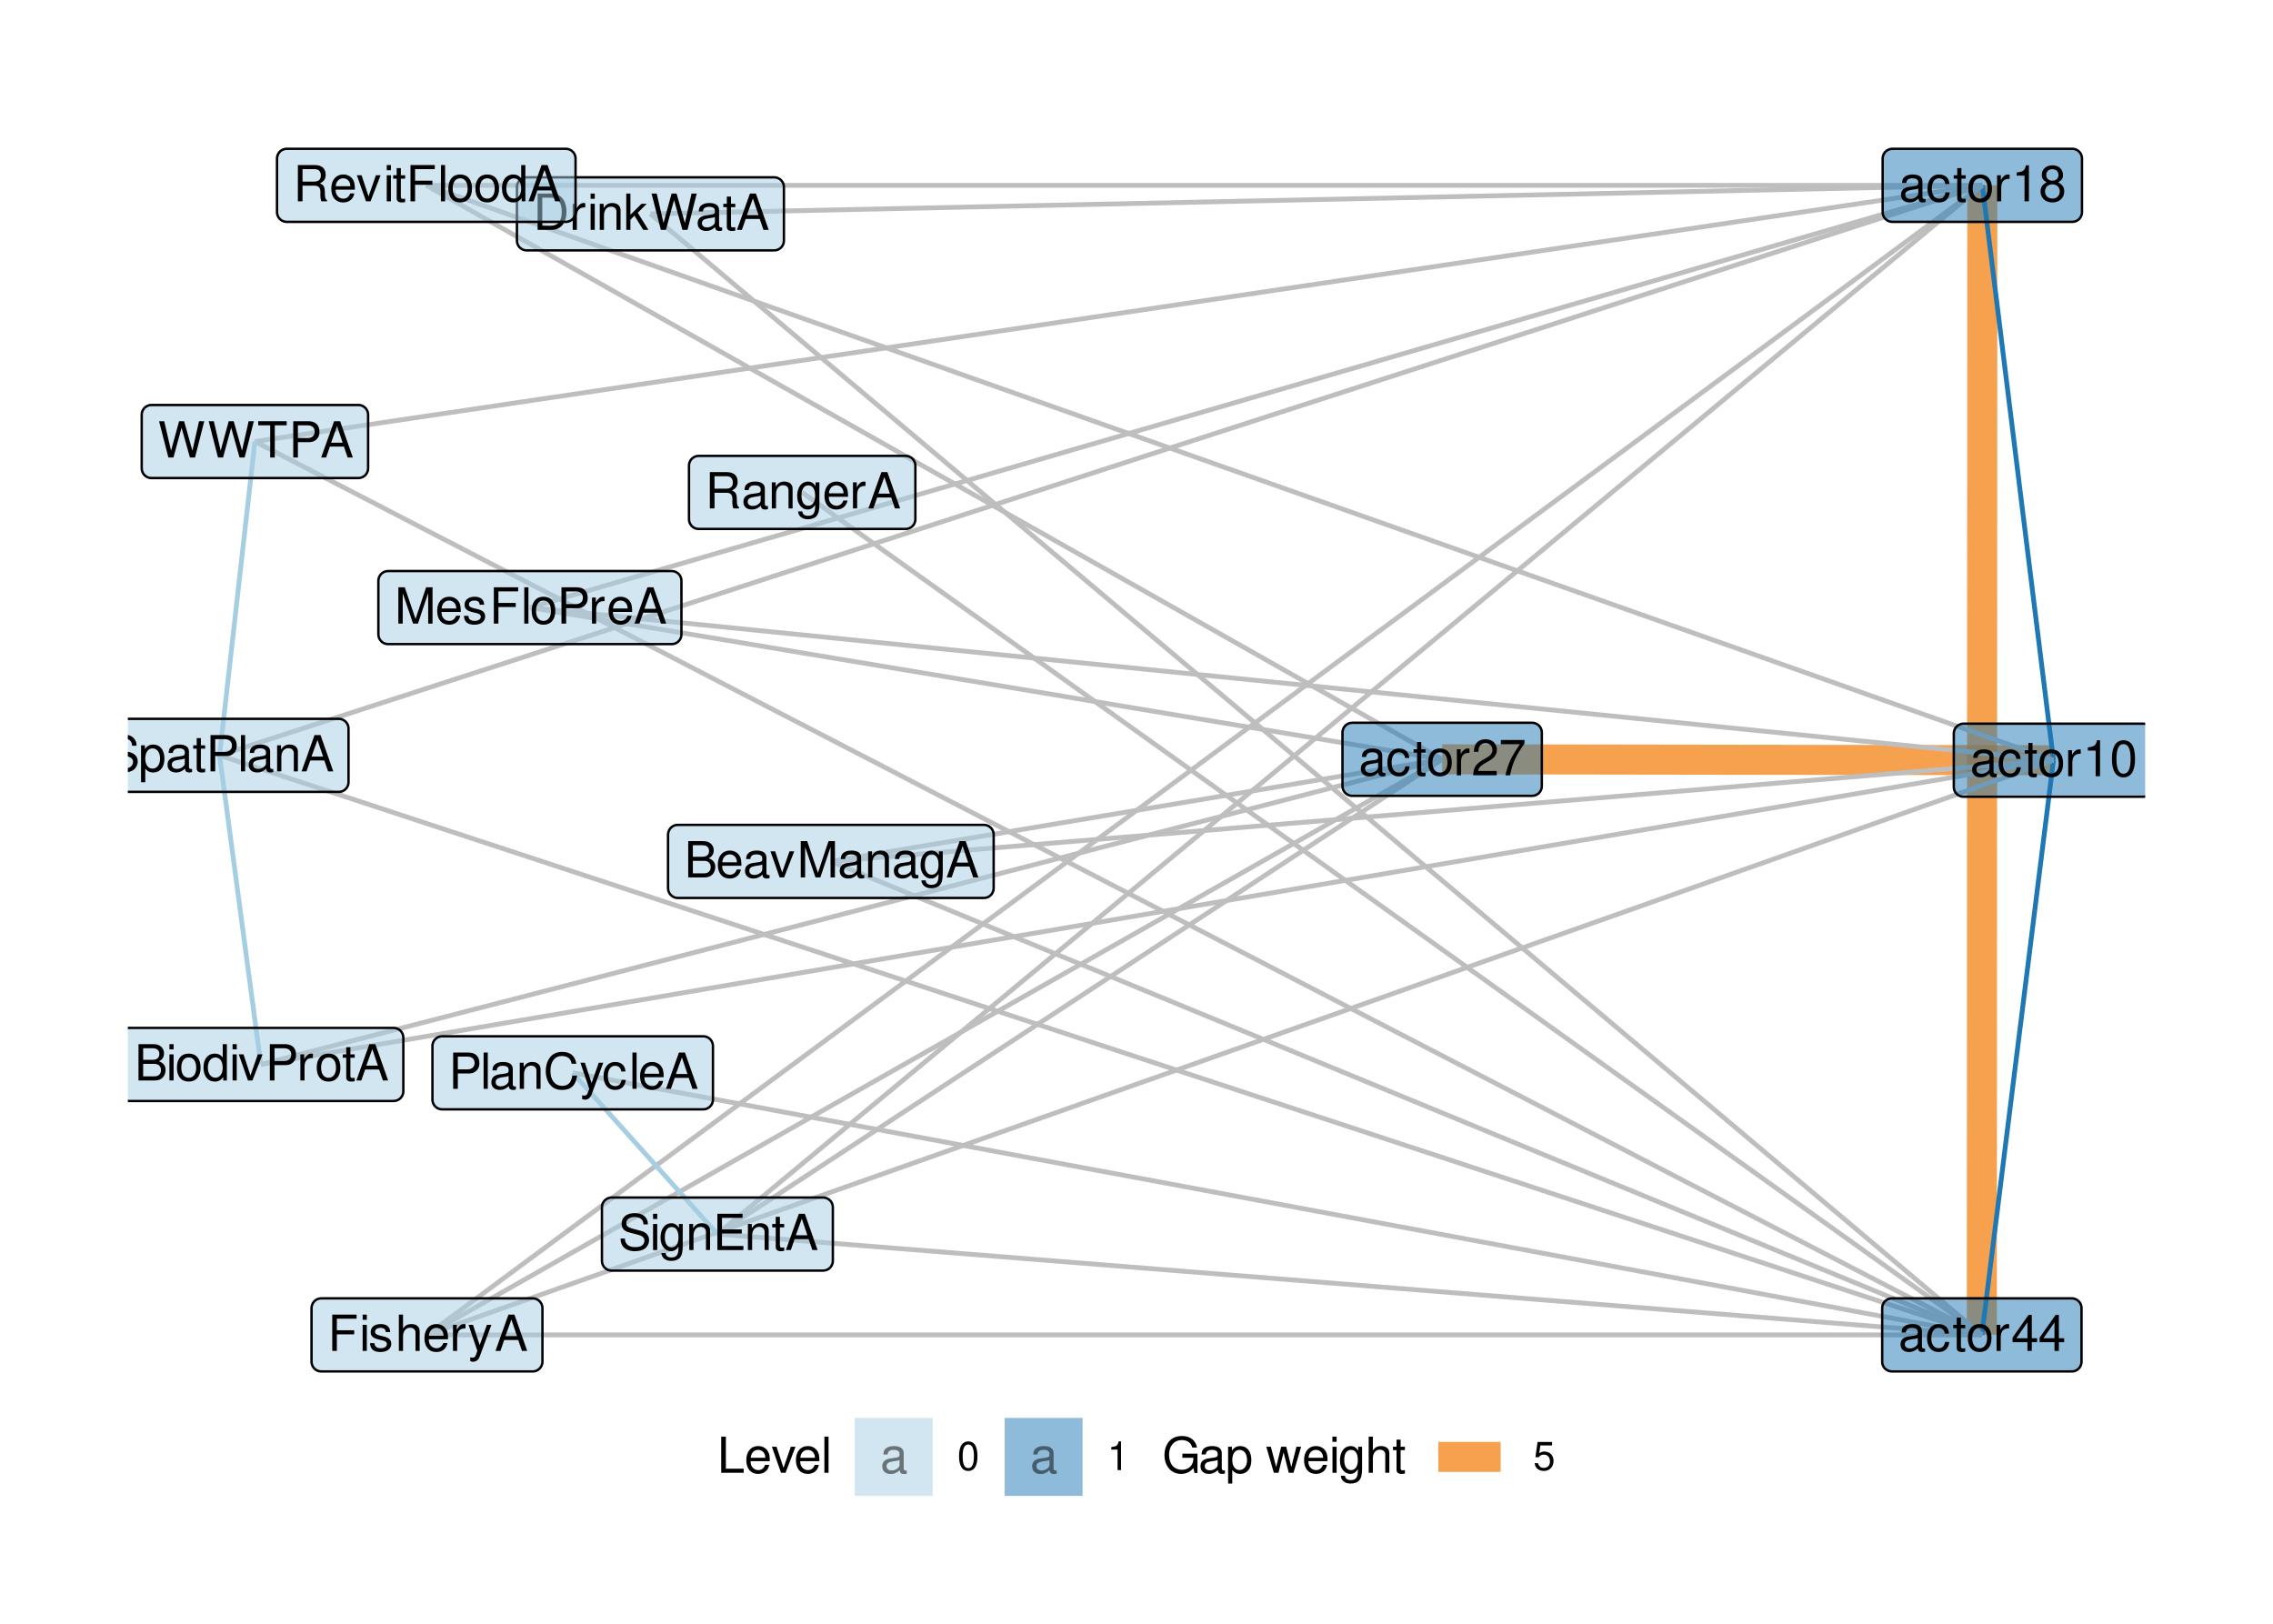 <?xml version="1.0" encoding="UTF-8"?>
<svg xmlns="http://www.w3.org/2000/svg" xmlns:xlink="http://www.w3.org/1999/xlink" width="504pt" height="360pt" viewBox="0 0 504 360" version="1.1">
<defs>
<g>
<symbol overflow="visible" id="glyph0-0">
<path style="stroke:none;" d=""/>
</symbol>
<symbol overflow="visible" id="glyph0-1">
<path style="stroke:none;" d="M 5.906 -0.547 C 5.812 -0.516 5.766 -0.516 5.719 -0.516 C 5.391 -0.516 5.219 -0.688 5.219 -0.969 L 5.219 -4.375 C 5.219 -5.406 4.469 -5.953 3.031 -5.953 C 2.188 -5.953 1.516 -5.719 1.109 -5.281 C 0.844 -4.984 0.734 -4.656 0.719 -4.078 L 1.641 -4.078 C 1.719 -4.781 2.141 -5.109 3 -5.109 C 3.844 -5.109 4.297 -4.797 4.297 -4.234 L 4.297 -4 C 4.281 -3.594 4.094 -3.453 3.344 -3.359 C 2.031 -3.188 1.828 -3.141 1.484 -3 C 0.812 -2.719 0.469 -2.203 0.469 -1.453 C 0.469 -0.406 1.188 0.25 2.359 0.25 C 3.094 0.25 3.672 0 4.328 -0.594 C 4.391 0 4.688 0.25 5.281 0.25 C 5.484 0.25 5.594 0.234 5.906 0.156 Z M 4.297 -1.828 C 4.297 -1.516 4.203 -1.328 3.938 -1.078 C 3.562 -0.734 3.109 -0.547 2.562 -0.547 C 1.844 -0.547 1.422 -0.891 1.422 -1.484 C 1.422 -2.094 1.828 -2.391 2.812 -2.547 C 3.797 -2.672 3.984 -2.719 4.297 -2.859 Z M 4.297 -1.828 "/>
</symbol>
<symbol overflow="visible" id="glyph0-2">
<path style="stroke:none;" d="M 5.203 -3.844 C 5.156 -4.406 5.031 -4.766 4.812 -5.094 C 4.422 -5.641 3.719 -5.953 2.922 -5.953 C 1.344 -5.953 0.344 -4.719 0.344 -2.797 C 0.344 -0.922 1.344 0.25 2.906 0.25 C 4.281 0.25 5.156 -0.578 5.266 -1.984 L 4.344 -1.984 C 4.188 -1.062 3.719 -0.594 2.922 -0.594 C 1.906 -0.594 1.297 -1.422 1.297 -2.797 C 1.297 -4.234 1.906 -5.109 2.906 -5.109 C 3.672 -5.109 4.172 -4.656 4.281 -3.844 Z M 5.203 -3.844 "/>
</symbol>
<symbol overflow="visible" id="glyph0-3">
<path style="stroke:none;" d="M 2.812 -5.781 L 1.859 -5.781 L 1.859 -7.375 L 0.938 -7.375 L 0.938 -5.781 L 0.156 -5.781 L 0.156 -5.031 L 0.938 -5.031 L 0.938 -0.656 C 0.938 -0.062 1.344 0.25 2.062 0.25 C 2.297 0.25 2.5 0.234 2.812 0.172 L 2.812 -0.594 C 2.672 -0.562 2.547 -0.547 2.359 -0.547 C 1.969 -0.547 1.859 -0.656 1.859 -1.078 L 1.859 -5.031 L 2.812 -5.031 Z M 2.812 -5.781 "/>
</symbol>
<symbol overflow="visible" id="glyph0-4">
<path style="stroke:none;" d="M 3 -5.953 C 1.375 -5.953 0.391 -4.797 0.391 -2.844 C 0.391 -0.891 1.375 0.25 3.016 0.25 C 4.656 0.25 5.641 -0.906 5.641 -2.812 C 5.641 -4.812 4.688 -5.953 3 -5.953 Z M 3.016 -5.109 C 4.047 -5.109 4.672 -4.25 4.672 -2.812 C 4.672 -1.453 4.031 -0.594 3.016 -0.594 C 1.984 -0.594 1.359 -1.453 1.359 -2.844 C 1.359 -4.25 1.984 -5.109 3.016 -5.109 Z M 3.016 -5.109 "/>
</symbol>
<symbol overflow="visible" id="glyph0-5">
<path style="stroke:none;" d="M 0.766 -5.781 L 0.766 0 L 1.688 0 L 1.688 -3 C 1.703 -4.391 2.281 -5.016 3.547 -4.984 L 3.547 -5.922 C 3.391 -5.938 3.297 -5.953 3.188 -5.953 C 2.594 -5.953 2.141 -5.594 1.609 -4.734 L 1.609 -5.781 Z M 0.766 -5.781 "/>
</symbol>
<symbol overflow="visible" id="glyph0-6">
<path style="stroke:none;" d="M 2.859 -5.688 L 2.859 0 L 3.828 0 L 3.828 -7.984 L 3.188 -7.984 C 2.844 -6.766 2.625 -6.594 1.125 -6.391 L 1.125 -5.688 Z M 2.859 -5.688 "/>
</symbol>
<symbol overflow="visible" id="glyph0-7">
<path style="stroke:none;" d="M 3.031 -7.984 C 2.312 -7.984 1.641 -7.656 1.234 -7.109 C 0.734 -6.406 0.469 -5.344 0.469 -3.859 C 0.469 -1.172 1.359 0.25 3.031 0.25 C 4.688 0.25 5.594 -1.172 5.594 -3.797 C 5.594 -5.344 5.359 -6.391 4.844 -7.109 C 4.438 -7.672 3.781 -7.984 3.031 -7.984 Z M 3.031 -7.125 C 4.094 -7.125 4.609 -6.047 4.609 -3.891 C 4.609 -1.609 4.094 -0.547 3.016 -0.547 C 1.984 -0.547 1.469 -1.656 1.469 -3.859 C 1.469 -6.047 1.984 -7.125 3.031 -7.125 Z M 3.031 -7.125 "/>
</symbol>
<symbol overflow="visible" id="glyph0-8">
<path style="stroke:none;" d="M 4.312 -4.203 C 5.141 -4.703 5.391 -5.109 5.391 -5.859 C 5.391 -7.109 4.438 -7.984 3.031 -7.984 C 1.656 -7.984 0.688 -7.109 0.688 -5.859 C 0.688 -5.109 0.938 -4.719 1.75 -4.203 C 0.844 -3.75 0.406 -3.109 0.406 -2.219 C 0.406 -0.766 1.484 0.25 3.031 0.25 C 4.578 0.25 5.672 -0.766 5.672 -2.219 C 5.672 -3.109 5.219 -3.75 4.312 -4.203 Z M 3.031 -7.125 C 3.859 -7.125 4.391 -6.625 4.391 -5.828 C 4.391 -5.078 3.859 -4.578 3.031 -4.578 C 2.203 -4.578 1.672 -5.078 1.672 -5.859 C 1.672 -6.625 2.203 -7.125 3.031 -7.125 Z M 3.031 -3.766 C 4.016 -3.766 4.672 -3.125 4.672 -2.203 C 4.672 -1.234 4.016 -0.609 3.016 -0.609 C 2.062 -0.609 1.406 -1.266 1.406 -2.188 C 1.406 -3.141 2.062 -3.766 3.031 -3.766 Z M 3.031 -3.766 "/>
</symbol>
<symbol overflow="visible" id="glyph0-9">
<path style="stroke:none;" d="M 5.594 -0.969 L 1.469 -0.969 C 1.562 -1.625 1.922 -2.047 2.891 -2.625 L 3.984 -3.25 C 5.078 -3.859 5.641 -4.672 5.641 -5.656 C 5.641 -6.312 5.375 -6.938 4.922 -7.375 C 4.453 -7.781 3.875 -7.984 3.141 -7.984 C 2.141 -7.984 1.406 -7.641 0.969 -6.953 C 0.703 -6.531 0.578 -6.031 0.547 -5.219 L 1.531 -5.219 C 1.562 -5.766 1.625 -6.094 1.75 -6.359 C 2.016 -6.844 2.516 -7.141 3.109 -7.141 C 3.984 -7.141 4.656 -6.5 4.656 -5.641 C 4.656 -5 4.281 -4.438 3.594 -4.047 L 2.578 -3.453 C 0.938 -2.5 0.469 -1.75 0.375 -0.016 L 5.594 -0.016 Z M 5.594 -0.969 "/>
</symbol>
<symbol overflow="visible" id="glyph0-10">
<path style="stroke:none;" d="M 5.75 -7.828 L 0.516 -7.828 L 0.516 -6.875 L 4.734 -6.875 C 2.875 -4.203 2.109 -2.578 1.531 0 L 2.562 0 C 3 -2.5 3.984 -4.656 5.75 -7.016 Z M 5.75 -7.828 "/>
</symbol>
<symbol overflow="visible" id="glyph0-11">
<path style="stroke:none;" d="M 3.609 -1.938 L 3.609 0 L 4.578 0 L 4.578 -1.938 L 5.75 -1.938 L 5.75 -2.812 L 4.578 -2.812 L 4.578 -7.984 L 3.859 -7.984 L 0.312 -2.953 L 0.312 -1.938 Z M 3.609 -2.812 L 1.156 -2.812 L 3.609 -6.328 Z M 3.609 -2.812 "/>
</symbol>
<symbol overflow="visible" id="glyph0-12">
<path style="stroke:none;" d="M 6.578 -5.688 C 6.578 -6.234 6.547 -6.391 6.375 -6.766 C 5.938 -7.703 5 -8.188 3.641 -8.188 C 1.859 -8.188 0.766 -7.281 0.766 -5.828 C 0.766 -4.844 1.297 -4.219 2.359 -3.938 L 4.359 -3.406 C 5.375 -3.141 5.828 -2.734 5.828 -2.109 C 5.828 -1.672 5.594 -1.234 5.266 -1 C 4.938 -0.766 4.438 -0.656 3.781 -0.656 C 2.891 -0.656 2.312 -0.859 1.922 -1.328 C 1.625 -1.672 1.484 -2.062 1.5 -2.562 L 0.531 -2.562 C 0.547 -1.828 0.688 -1.344 1 -0.891 C 1.562 -0.125 2.484 0.25 3.719 0.25 C 4.672 0.25 5.453 0.031 5.969 -0.359 C 6.516 -0.797 6.859 -1.516 6.859 -2.203 C 6.859 -3.203 6.234 -3.938 5.141 -4.234 L 3.125 -4.766 C 2.156 -5.031 1.797 -5.344 1.797 -5.969 C 1.797 -6.781 2.516 -7.328 3.594 -7.328 C 4.875 -7.328 5.594 -6.75 5.609 -5.688 Z M 6.578 -5.688 "/>
</symbol>
<symbol overflow="visible" id="glyph0-13">
<path style="stroke:none;" d="M 0.594 2.406 L 1.531 2.406 L 1.531 -0.609 C 2.016 -0.016 2.547 0.25 3.297 0.25 C 4.812 0.25 5.781 -0.953 5.781 -2.797 C 5.781 -4.734 4.828 -5.953 3.297 -5.953 C 2.5 -5.953 1.875 -5.594 1.453 -4.922 L 1.453 -5.781 L 0.594 -5.781 Z M 3.141 -5.094 C 4.156 -5.094 4.812 -4.203 4.812 -2.812 C 4.812 -1.5 4.141 -0.609 3.141 -0.609 C 2.156 -0.609 1.531 -1.484 1.531 -2.844 C 1.531 -4.203 2.156 -5.094 3.141 -5.094 Z M 3.141 -5.094 "/>
</symbol>
<symbol overflow="visible" id="glyph0-14">
<path style="stroke:none;" d="M 2.031 -3.406 L 4.562 -3.406 C 5.188 -3.406 5.688 -3.594 6.125 -3.984 C 6.609 -4.438 6.812 -4.953 6.812 -5.688 C 6.812 -7.203 5.922 -8.047 4.328 -8.047 L 1 -8.047 L 1 0 L 2.031 0 Z M 2.031 -4.312 L 2.031 -7.141 L 4.172 -7.141 C 5.156 -7.141 5.75 -6.609 5.75 -5.734 C 5.75 -4.844 5.156 -4.312 4.172 -4.312 Z M 2.031 -4.312 "/>
</symbol>
<symbol overflow="visible" id="glyph0-15">
<path style="stroke:none;" d="M 1.672 -8.047 L 0.75 -8.047 L 0.75 0 L 1.672 0 Z M 1.672 -8.047 "/>
</symbol>
<symbol overflow="visible" id="glyph0-16">
<path style="stroke:none;" d="M 0.766 -5.781 L 0.766 0 L 1.703 0 L 1.703 -3.188 C 1.703 -4.375 2.312 -5.141 3.266 -5.141 C 4 -5.141 4.469 -4.703 4.469 -4.016 L 4.469 0 L 5.375 0 L 5.375 -4.375 C 5.375 -5.328 4.656 -5.953 3.547 -5.953 C 2.688 -5.953 2.125 -5.625 1.625 -4.812 L 1.625 -5.781 Z M 0.766 -5.781 "/>
</symbol>
<symbol overflow="visible" id="glyph0-17">
<path style="stroke:none;" d="M 5.234 -2.422 L 6.062 0 L 7.219 0 L 4.391 -8.047 L 3.062 -8.047 L 0.188 0 L 1.281 0 L 2.125 -2.422 Z M 4.953 -3.281 L 2.391 -3.281 L 3.719 -6.953 Z M 4.953 -3.281 "/>
</symbol>
<symbol overflow="visible" id="glyph0-18">
<path style="stroke:none;" d="M 8.219 0 L 10.266 -8.047 L 9.109 -8.047 L 7.641 -1.516 L 5.797 -8.047 L 4.688 -8.047 L 2.906 -1.516 L 1.391 -8.047 L 0.25 -8.047 L 2.312 0 L 3.438 0 L 5.234 -6.609 L 7.094 0 Z M 8.219 0 "/>
</symbol>
<symbol overflow="visible" id="glyph0-19">
<path style="stroke:none;" d="M 3.906 -7.141 L 6.547 -7.141 L 6.547 -8.047 L 0.234 -8.047 L 0.234 -7.141 L 2.891 -7.141 L 2.891 0 L 3.906 0 Z M 3.906 -7.141 "/>
</symbol>
<symbol overflow="visible" id="glyph0-20">
<path style="stroke:none;" d="M 2.016 -3.672 L 5.859 -3.672 L 5.859 -4.578 L 2.016 -4.578 L 2.016 -7.141 L 6.391 -7.141 L 6.391 -8.047 L 1 -8.047 L 1 0 L 2.016 0 Z M 2.016 -3.672 "/>
</symbol>
<symbol overflow="visible" id="glyph0-21">
<path style="stroke:none;" d="M 1.656 -5.781 L 0.734 -5.781 L 0.734 0 L 1.656 0 Z M 1.656 -8.047 L 0.734 -8.047 L 0.734 -6.891 L 1.656 -6.891 Z M 1.656 -8.047 "/>
</symbol>
<symbol overflow="visible" id="glyph0-22">
<path style="stroke:none;" d="M 4.844 -4.172 C 4.828 -5.312 4.078 -5.953 2.734 -5.953 C 1.391 -5.953 0.516 -5.266 0.516 -4.188 C 0.516 -3.281 0.984 -2.844 2.359 -2.516 L 3.219 -2.312 C 3.859 -2.156 4.109 -1.922 4.109 -1.516 C 4.109 -0.969 3.562 -0.594 2.766 -0.594 C 2.266 -0.594 1.844 -0.734 1.609 -0.984 C 1.469 -1.156 1.406 -1.312 1.344 -1.719 L 0.375 -1.719 C 0.422 -0.391 1.172 0.25 2.688 0.25 C 4.141 0.25 5.078 -0.469 5.078 -1.578 C 5.078 -2.438 4.578 -2.922 3.438 -3.188 L 2.547 -3.406 C 1.797 -3.578 1.484 -3.828 1.484 -4.234 C 1.484 -4.766 1.953 -5.109 2.703 -5.109 C 3.453 -5.109 3.844 -4.781 3.859 -4.172 Z M 4.844 -4.172 "/>
</symbol>
<symbol overflow="visible" id="glyph0-23">
<path style="stroke:none;" d="M 0.766 -8.047 L 0.766 0 L 1.688 0 L 1.688 -3.188 C 1.688 -4.375 2.312 -5.141 3.266 -5.141 C 3.562 -5.141 3.859 -5.062 4.078 -4.891 C 4.344 -4.688 4.453 -4.422 4.453 -4.016 L 4.453 0 L 5.375 0 L 5.375 -4.375 C 5.375 -5.344 4.672 -5.953 3.547 -5.953 C 2.734 -5.953 2.234 -5.703 1.688 -5 L 1.688 -8.047 Z M 0.766 -8.047 "/>
</symbol>
<symbol overflow="visible" id="glyph0-24">
<path style="stroke:none;" d="M 5.672 -2.578 C 5.672 -3.469 5.594 -4 5.438 -4.438 C 5.062 -5.375 4.172 -5.953 3.094 -5.953 C 1.484 -5.953 0.438 -4.734 0.438 -2.812 C 0.438 -0.906 1.438 0.25 3.078 0.25 C 4.391 0.25 5.312 -0.5 5.547 -1.75 L 4.625 -1.75 C 4.359 -1 3.844 -0.594 3.109 -0.594 C 2.516 -0.594 2.016 -0.859 1.719 -1.344 C 1.484 -1.672 1.406 -2.016 1.406 -2.578 Z M 1.422 -3.344 C 1.5 -4.406 2.156 -5.109 3.078 -5.109 C 4.016 -5.109 4.672 -4.375 4.672 -3.344 Z M 1.422 -3.344 "/>
</symbol>
<symbol overflow="visible" id="glyph0-25">
<path style="stroke:none;" d="M 4.281 -5.781 L 2.688 -1.281 L 1.203 -5.781 L 0.219 -5.781 L 2.172 0.016 L 1.828 0.938 C 1.672 1.344 1.469 1.5 1.078 1.5 C 0.922 1.5 0.797 1.484 0.594 1.438 L 0.594 2.266 C 0.781 2.359 0.969 2.406 1.219 2.406 C 1.516 2.406 1.828 2.312 2.078 2.125 C 2.359 1.922 2.531 1.672 2.703 1.219 L 5.281 -5.781 Z M 4.281 -5.781 "/>
</symbol>
<symbol overflow="visible" id="glyph0-26">
<path style="stroke:none;" d="M 2.062 -3.469 L 4.703 -3.469 C 5.625 -3.469 6.031 -3.031 6.031 -2.031 L 6.016 -1.312 C 6.016 -0.812 6.109 -0.328 6.25 0 L 7.5 0 L 7.5 -0.25 C 7.109 -0.516 7.031 -0.812 7.016 -1.875 C 7 -3.203 6.797 -3.594 5.922 -3.984 C 6.828 -4.438 7.188 -4.969 7.188 -5.906 C 7.188 -7.297 6.328 -8.047 4.734 -8.047 L 1.031 -8.047 L 1.031 0 L 2.062 0 Z M 2.062 -4.375 L 2.062 -7.141 L 4.547 -7.141 C 5.109 -7.141 5.453 -7.062 5.703 -6.844 C 5.969 -6.609 6.125 -6.234 6.125 -5.766 C 6.125 -4.812 5.641 -4.375 4.547 -4.375 Z M 2.062 -4.375 "/>
</symbol>
<symbol overflow="visible" id="glyph0-27">
<path style="stroke:none;" d="M 4.469 -5.781 L 4.469 -4.953 C 4 -5.641 3.484 -5.953 2.766 -5.953 C 1.359 -5.953 0.391 -4.656 0.391 -2.797 C 0.391 -1.828 0.625 -1.109 1.109 -0.531 C 1.547 -0.016 2.094 0.25 2.703 0.25 C 3.391 0.25 3.891 -0.062 4.375 -0.781 L 4.375 -0.484 C 4.375 1.062 3.938 1.641 2.797 1.641 C 2.016 1.641 1.609 1.328 1.516 0.656 L 0.578 0.656 C 0.656 1.734 1.516 2.406 2.766 2.406 C 3.625 2.406 4.328 2.125 4.703 1.672 C 5.141 1.125 5.312 0.406 5.312 -0.953 L 5.312 -5.781 Z M 2.844 -5.109 C 3.828 -5.109 4.375 -4.281 4.375 -2.812 C 4.375 -1.406 3.812 -0.594 2.844 -0.594 C 1.906 -0.594 1.344 -1.422 1.344 -2.844 C 1.344 -4.266 1.906 -5.109 2.844 -5.109 Z M 2.844 -5.109 "/>
</symbol>
<symbol overflow="visible" id="glyph0-28">
<path style="stroke:none;" d="M 0.984 0 L 4.094 0 C 6.125 0 7.375 -1.531 7.375 -4.031 C 7.375 -6.531 6.125 -8.047 4.094 -8.047 L 0.984 -8.047 Z M 2.016 -0.906 L 2.016 -7.141 L 3.906 -7.141 C 5.5 -7.141 6.344 -6.078 6.344 -4.016 C 6.344 -1.984 5.5 -0.906 3.906 -0.906 Z M 2.016 -0.906 "/>
</symbol>
<symbol overflow="visible" id="glyph0-29">
<path style="stroke:none;" d="M 1.562 -8.047 L 0.641 -8.047 L 0.641 0 L 1.562 0 L 1.562 -2.25 L 2.453 -3.141 L 4.406 0 L 5.547 0 L 3.188 -3.797 L 5.188 -5.781 L 4.016 -5.781 L 1.562 -3.344 Z M 1.562 -8.047 "/>
</symbol>
<symbol overflow="visible" id="glyph0-30">
<path style="stroke:none;" d="M 7.312 -5.562 C 7 -7.328 5.969 -8.188 4.203 -8.188 C 3.125 -8.188 2.25 -7.844 1.656 -7.188 C 0.922 -6.391 0.531 -5.234 0.531 -3.938 C 0.531 -2.609 0.938 -1.469 1.688 -0.688 C 2.312 -0.047 3.109 0.25 4.172 0.25 C 6.125 0.25 7.234 -0.812 7.484 -2.938 L 6.422 -2.938 C 6.328 -2.391 6.219 -2.016 6.047 -1.688 C 5.719 -1.031 5.031 -0.656 4.172 -0.656 C 2.578 -0.656 1.562 -1.938 1.562 -3.938 C 1.562 -6.016 2.516 -7.281 4.094 -7.281 C 4.734 -7.281 5.344 -7.094 5.672 -6.766 C 5.969 -6.5 6.141 -6.172 6.266 -5.562 Z M 7.312 -5.562 "/>
</symbol>
<symbol overflow="visible" id="glyph0-31">
<path style="stroke:none;" d="M 3.141 0 L 5.375 -5.781 L 4.328 -5.781 L 2.703 -1.094 L 1.156 -5.781 L 0.109 -5.781 L 2.141 0 Z M 3.141 0 "/>
</symbol>
<symbol overflow="visible" id="glyph0-32">
<path style="stroke:none;" d="M 5.469 -8.047 L 4.547 -8.047 L 4.547 -5.062 C 4.172 -5.641 3.547 -5.953 2.766 -5.953 C 1.266 -5.953 0.281 -4.75 0.281 -2.906 C 0.281 -0.953 1.234 0.25 2.812 0.25 C 3.594 0.25 4.156 -0.047 4.656 -0.766 L 4.656 0 L 5.469 0 Z M 2.922 -5.094 C 3.922 -5.094 4.547 -4.219 4.547 -2.828 C 4.547 -1.484 3.906 -0.609 2.938 -0.609 C 1.922 -0.609 1.25 -1.5 1.25 -2.844 C 1.25 -4.203 1.922 -5.094 2.922 -5.094 Z M 2.922 -5.094 "/>
</symbol>
<symbol overflow="visible" id="glyph0-33">
<path style="stroke:none;" d="M 5.172 0 L 7.438 -6.75 L 7.438 0 L 8.406 0 L 8.406 -8.047 L 6.984 -8.047 L 4.641 -1.031 L 2.25 -8.047 L 0.828 -8.047 L 0.828 0 L 1.797 0 L 1.797 -6.75 L 4.094 0 Z M 5.172 0 "/>
</symbol>
<symbol overflow="visible" id="glyph0-34">
<path style="stroke:none;" d="M 0.875 0 L 4.5 0 C 5.266 0 5.828 -0.203 6.266 -0.672 C 6.656 -1.094 6.875 -1.672 6.875 -2.297 C 6.875 -3.266 6.438 -3.859 5.406 -4.25 C 6.156 -4.594 6.531 -5.188 6.531 -6.016 C 6.531 -6.609 6.312 -7.109 5.891 -7.484 C 5.453 -7.875 4.922 -8.047 4.141 -8.047 L 0.875 -8.047 Z M 1.906 -4.578 L 1.906 -7.141 L 3.891 -7.141 C 4.469 -7.141 4.781 -7.062 5.062 -6.859 C 5.344 -6.641 5.5 -6.312 5.5 -5.859 C 5.5 -5.422 5.344 -5.094 5.062 -4.875 C 4.781 -4.656 4.469 -4.578 3.891 -4.578 Z M 1.906 -0.906 L 1.906 -3.672 L 4.406 -3.672 C 5.312 -3.672 5.859 -3.156 5.859 -2.281 C 5.859 -1.422 5.312 -0.906 4.406 -0.906 Z M 1.906 -0.906 "/>
</symbol>
<symbol overflow="visible" id="glyph0-35">
<path style="stroke:none;" d="M 2.016 -3.672 L 6.406 -3.672 L 6.406 -4.578 L 2.016 -4.578 L 2.016 -7.141 L 6.578 -7.141 L 6.578 -8.047 L 1 -8.047 L 1 0 L 6.766 0 L 6.766 -0.906 L 2.016 -0.906 Z M 2.016 -3.672 "/>
</symbol>
<symbol overflow="visible" id="glyph1-0">
<path style="stroke:none;" d=""/>
</symbol>
<symbol overflow="visible" id="glyph1-1">
<path style="stroke:none;" d="M 1.906 -8.016 L 0.875 -8.016 L 0.875 0 L 5.859 0 L 5.859 -0.906 L 1.906 -0.906 Z M 1.906 -8.016 "/>
</symbol>
<symbol overflow="visible" id="glyph1-2">
<path style="stroke:none;" d="M 5.641 -2.578 C 5.641 -3.453 5.578 -3.984 5.406 -4.406 C 5.031 -5.359 4.156 -5.922 3.078 -5.922 C 1.469 -5.922 0.438 -4.703 0.438 -2.812 C 0.438 -0.906 1.438 0.25 3.062 0.25 C 4.375 0.25 5.297 -0.5 5.516 -1.75 L 4.594 -1.75 C 4.344 -0.984 3.828 -0.594 3.094 -0.594 C 2.516 -0.594 2.016 -0.859 1.703 -1.344 C 1.484 -1.672 1.406 -2 1.391 -2.578 Z M 1.422 -3.328 C 1.5 -4.391 2.141 -5.078 3.062 -5.078 C 4 -5.078 4.656 -4.359 4.656 -3.328 Z M 1.422 -3.328 "/>
</symbol>
<symbol overflow="visible" id="glyph1-3">
<path style="stroke:none;" d="M 3.141 0 L 5.344 -5.766 L 4.312 -5.766 L 2.688 -1.094 L 1.141 -5.766 L 0.109 -5.766 L 2.141 0 Z M 3.141 0 "/>
</symbol>
<symbol overflow="visible" id="glyph1-4">
<path style="stroke:none;" d="M 1.672 -8.016 L 0.75 -8.016 L 0.75 0 L 1.672 0 Z M 1.672 -8.016 "/>
</symbol>
<symbol overflow="visible" id="glyph1-5">
<path style="stroke:none;" d="M 7.797 -4.234 L 4.453 -4.234 L 4.453 -3.328 L 6.891 -3.328 L 6.891 -3.109 C 6.891 -1.688 5.844 -0.656 4.375 -0.656 C 3.562 -0.656 2.828 -0.953 2.359 -1.469 C 1.828 -2.031 1.5 -2.984 1.5 -3.984 C 1.5 -5.953 2.625 -7.25 4.328 -7.25 C 5.547 -7.25 6.422 -6.625 6.641 -5.594 L 7.688 -5.594 C 7.406 -7.219 6.172 -8.156 4.328 -8.156 C 3.359 -8.156 2.562 -7.891 1.938 -7.375 C 1 -6.609 0.484 -5.375 0.484 -3.922 C 0.484 -1.469 1.984 0.25 4.156 0.25 C 5.25 0.25 6.109 -0.156 6.891 -1.016 L 7.156 0.047 L 7.797 0.047 Z M 7.797 -4.234 "/>
</symbol>
<symbol overflow="visible" id="glyph1-6">
<path style="stroke:none;" d="M 5.891 -0.531 C 5.781 -0.516 5.734 -0.516 5.688 -0.516 C 5.375 -0.516 5.188 -0.688 5.188 -0.969 L 5.188 -4.359 C 5.188 -5.375 4.438 -5.922 3.031 -5.922 C 2.172 -5.922 1.5 -5.688 1.109 -5.266 C 0.844 -4.969 0.734 -4.625 0.719 -4.062 L 1.641 -4.062 C 1.719 -4.766 2.141 -5.078 2.984 -5.078 C 3.828 -5.078 4.281 -4.781 4.281 -4.219 L 4.281 -3.984 C 4.266 -3.594 4.062 -3.438 3.328 -3.344 C 2.031 -3.172 1.828 -3.141 1.469 -2.984 C 0.797 -2.703 0.469 -2.203 0.469 -1.453 C 0.469 -0.406 1.188 0.25 2.359 0.25 C 3.078 0.25 3.656 0 4.312 -0.594 C 4.375 0 4.656 0.25 5.266 0.25 C 5.453 0.25 5.578 0.234 5.891 0.156 Z M 4.281 -1.812 C 4.281 -1.5 4.188 -1.312 3.922 -1.062 C 3.547 -0.719 3.094 -0.547 2.547 -0.547 C 1.844 -0.547 1.422 -0.891 1.422 -1.469 C 1.422 -2.078 1.812 -2.391 2.812 -2.531 C 3.781 -2.656 3.969 -2.703 4.281 -2.844 Z M 4.281 -1.812 "/>
</symbol>
<symbol overflow="visible" id="glyph1-7">
<path style="stroke:none;" d="M 0.594 2.391 L 1.516 2.391 L 1.516 -0.609 C 2 -0.016 2.547 0.25 3.281 0.25 C 4.781 0.25 5.75 -0.953 5.75 -2.781 C 5.75 -4.719 4.812 -5.922 3.281 -5.922 C 2.5 -5.922 1.875 -5.578 1.438 -4.891 L 1.438 -5.766 L 0.594 -5.766 Z M 3.125 -5.078 C 4.141 -5.078 4.797 -4.188 4.797 -2.812 C 4.797 -1.5 4.125 -0.609 3.125 -0.609 C 2.141 -0.609 1.516 -1.484 1.516 -2.844 C 1.516 -4.188 2.141 -5.078 3.125 -5.078 Z M 3.125 -5.078 "/>
</symbol>
<symbol overflow="visible" id="glyph1-8">
<path style="stroke:none;" d=""/>
</symbol>
<symbol overflow="visible" id="glyph1-9">
<path style="stroke:none;" d="M 6.094 0 L 7.781 -5.766 L 6.75 -5.766 L 5.609 -1.281 L 4.484 -5.766 L 3.359 -5.766 L 2.25 -1.281 L 1.078 -5.766 L 0.062 -5.766 L 1.734 0 L 2.766 0 L 3.891 -4.516 L 5.047 0 Z M 6.094 0 "/>
</symbol>
<symbol overflow="visible" id="glyph1-10">
<path style="stroke:none;" d="M 1.656 -5.766 L 0.734 -5.766 L 0.734 0 L 1.656 0 Z M 1.656 -8.016 L 0.719 -8.016 L 0.719 -6.859 L 1.656 -6.859 Z M 1.656 -8.016 "/>
</symbol>
<symbol overflow="visible" id="glyph1-11">
<path style="stroke:none;" d="M 4.438 -5.766 L 4.438 -4.922 C 3.984 -5.625 3.469 -5.922 2.75 -5.922 C 1.359 -5.922 0.391 -4.625 0.391 -2.781 C 0.391 -1.812 0.609 -1.109 1.109 -0.531 C 1.547 -0.016 2.094 0.25 2.688 0.25 C 3.375 0.25 3.875 -0.062 4.359 -0.781 L 4.359 -0.484 C 4.359 1.062 3.922 1.625 2.781 1.625 C 2 1.625 1.594 1.312 1.5 0.656 L 0.578 0.656 C 0.656 1.734 1.5 2.391 2.766 2.391 C 3.609 2.391 4.312 2.125 4.688 1.656 C 5.125 1.125 5.297 0.406 5.297 -0.953 L 5.297 -5.766 Z M 2.844 -5.078 C 3.812 -5.078 4.359 -4.266 4.359 -2.812 C 4.359 -1.406 3.797 -0.594 2.844 -0.594 C 1.891 -0.594 1.344 -1.422 1.344 -2.844 C 1.344 -4.25 1.891 -5.078 2.844 -5.078 Z M 2.844 -5.078 "/>
</symbol>
<symbol overflow="visible" id="glyph1-12">
<path style="stroke:none;" d="M 0.766 -8.016 L 0.766 0 L 1.688 0 L 1.688 -3.172 C 1.688 -4.359 2.297 -5.125 3.25 -5.125 C 3.547 -5.125 3.844 -5.031 4.062 -4.875 C 4.328 -4.672 4.438 -4.406 4.438 -4 L 4.438 0 L 5.344 0 L 5.344 -4.359 C 5.344 -5.328 4.656 -5.922 3.531 -5.922 C 2.719 -5.922 2.219 -5.672 1.688 -4.969 L 1.688 -8.016 Z M 0.766 -8.016 "/>
</symbol>
<symbol overflow="visible" id="glyph1-13">
<path style="stroke:none;" d="M 2.797 -5.766 L 1.844 -5.766 L 1.844 -7.344 L 0.938 -7.344 L 0.938 -5.766 L 0.156 -5.766 L 0.156 -5.016 L 0.938 -5.016 L 0.938 -0.656 C 0.938 -0.062 1.328 0.25 2.047 0.25 C 2.281 0.25 2.484 0.234 2.797 0.172 L 2.797 -0.594 C 2.656 -0.562 2.547 -0.547 2.359 -0.547 C 1.953 -0.547 1.844 -0.656 1.844 -1.062 L 1.844 -5.016 L 2.797 -5.016 Z M 2.797 -5.766 "/>
</symbol>
<symbol overflow="visible" id="glyph2-0">
<path style="stroke:none;" d=""/>
</symbol>
<symbol overflow="visible" id="glyph2-1">
<path style="stroke:none;" d="M 2.422 -6.359 C 1.844 -6.359 1.312 -6.094 0.984 -5.672 C 0.578 -5.109 0.375 -4.25 0.375 -3.078 C 0.375 -0.938 1.078 0.203 2.422 0.203 C 3.734 0.203 4.453 -0.938 4.453 -3.031 C 4.453 -4.25 4.266 -5.078 3.859 -5.672 C 3.531 -6.109 3.016 -6.359 2.422 -6.359 Z M 2.422 -5.672 C 3.25 -5.672 3.672 -4.828 3.672 -3.094 C 3.672 -1.281 3.266 -0.438 2.406 -0.438 C 1.578 -0.438 1.172 -1.312 1.172 -3.062 C 1.172 -4.828 1.578 -5.672 2.422 -5.672 Z M 2.422 -5.672 "/>
</symbol>
<symbol overflow="visible" id="glyph2-2">
<path style="stroke:none;" d="M 2.281 -4.531 L 2.281 0 L 3.047 0 L 3.047 -6.359 L 2.547 -6.359 C 2.266 -5.391 2.094 -5.25 0.891 -5.094 L 0.891 -4.531 Z M 2.281 -4.531 "/>
</symbol>
<symbol overflow="visible" id="glyph2-3">
<path style="stroke:none;" d="M 4.188 -6.234 L 0.969 -6.234 L 0.5 -2.844 L 1.219 -2.844 C 1.578 -3.266 1.875 -3.422 2.359 -3.422 C 3.203 -3.422 3.719 -2.844 3.719 -1.922 C 3.719 -1.031 3.203 -0.484 2.359 -0.484 C 1.688 -0.484 1.266 -0.828 1.078 -1.531 L 0.312 -1.531 C 0.406 -1.016 0.5 -0.781 0.688 -0.547 C 1.031 -0.078 1.672 0.203 2.375 0.203 C 3.641 0.203 4.516 -0.719 4.516 -2.031 C 4.516 -3.266 3.688 -4.109 2.5 -4.109 C 2.062 -4.109 1.703 -4 1.344 -3.734 L 1.594 -5.469 L 4.188 -5.469 Z M 4.188 -6.234 "/>
</symbol>
</g>
<clipPath id="clip1">
  <path d="M 433 160 L 475.656 160 L 475.656 177 L 433 177 Z M 433 160 "/>
</clipPath>
<clipPath id="clip2">
  <path d="M 432 160 L 475.656 160 L 475.656 177 L 432 177 Z M 432 160 "/>
</clipPath>
<clipPath id="clip3">
  <path d="M 28.348 159 L 78 159 L 78 176 L 28.348 176 Z M 28.348 159 "/>
</clipPath>
<clipPath id="clip4">
  <path d="M 28.348 162 L 74 162 L 74 174 L 28.348 174 Z M 28.348 162 "/>
</clipPath>
<clipPath id="clip5">
  <path d="M 28.348 227 L 90 227 L 90 245 L 28.348 245 Z M 28.348 227 "/>
</clipPath>
</defs>
<g id="surface66">
<rect x="0" y="0" width="504" height="360" style="fill:rgb(100%,100%,100%);fill-opacity:1;stroke:none;"/>
<path style="fill:none;stroke-width:6.661;stroke-linecap:butt;stroke-linejoin:round;stroke:rgb(94.902%,47.451%,0%);stroke-opacity:0.698;stroke-miterlimit:10;" d="M 455.32 168.551 L 319.773 168.348 "/>
<path style="fill:none;stroke-width:6.661;stroke-linecap:butt;stroke-linejoin:round;stroke:rgb(94.902%,47.451%,0%);stroke-opacity:0.698;stroke-miterlimit:10;" d="M 439.547 41.09 L 439.441 295.961 "/>
<path style="fill:none;stroke-width:1.067;stroke-linecap:butt;stroke-linejoin:round;stroke:rgb(12.157%,47.059%,70.588%);stroke-opacity:1;stroke-miterlimit:1;" d="M 455.32 168.551 L 455.16 167.262 L 455.004 165.973 L 454.844 164.688 L 454.684 163.398 L 454.523 162.113 L 454.367 160.824 L 454.207 159.535 L 454.047 158.25 L 453.887 156.961 L 453.727 155.676 L 453.57 154.387 L 453.41 153.098 L 453.25 151.812 L 453.09 150.523 L 452.93 149.238 L 452.773 147.949 L 452.613 146.66 L 452.453 145.375 L 452.293 144.086 L 452.137 142.801 L 451.977 141.512 L 451.816 140.227 L 451.496 137.648 L 451.34 136.363 L 451.18 135.074 L 451.02 133.789 L 450.699 131.211 L 450.543 129.926 L 450.383 128.637 L 450.223 127.352 L 449.902 124.773 L 449.746 123.488 L 449.586 122.199 L 449.426 120.914 L 449.266 119.625 L 449.109 118.336 L 448.949 117.051 L 448.789 115.762 L 448.629 114.477 L 448.469 113.188 L 448.312 111.902 L 447.992 109.324 L 447.832 108.039 L 447.672 106.75 L 447.516 105.465 L 447.195 102.887 L 447.035 101.602 L 446.875 100.312 L 446.719 99.027 L 446.398 96.449 L 446.238 95.164 L 446.082 93.875 L 445.922 92.59 L 445.602 90.012 L 445.441 88.727 L 445.285 87.438 L 445.125 86.152 L 444.965 84.863 L 444.805 83.578 L 444.645 82.289 L 444.488 81 L 444.328 79.715 L 444.168 78.426 L 444.008 77.141 L 443.848 75.852 L 443.691 74.562 L 443.531 73.277 L 443.371 71.988 L 443.211 70.703 L 443.055 69.414 L 442.895 68.125 L 442.734 66.84 L 442.574 65.551 L 442.414 64.266 L 442.258 62.977 L 442.098 61.688 L 441.938 60.402 L 441.777 59.113 L 441.617 57.828 L 441.461 56.539 L 441.301 55.254 L 440.98 52.676 L 440.824 51.391 L 440.664 50.102 L 440.504 48.816 L 440.184 46.238 L 440.027 44.953 L 439.867 43.664 L 439.707 42.379 L 439.547 41.09 "/>
<path style="fill:none;stroke-width:1.067;stroke-linecap:butt;stroke-linejoin:round;stroke:rgb(12.157%,47.059%,70.588%);stroke-opacity:1;stroke-miterlimit:1;" d="M 455.32 168.551 L 455 171.121 L 454.84 172.41 L 454.68 173.695 L 454.52 174.984 L 454.359 176.27 L 454.199 177.559 L 454.039 178.844 L 453.879 180.133 L 453.719 181.418 L 453.559 182.707 L 453.398 183.992 L 453.234 185.281 L 453.074 186.566 L 452.914 187.855 L 452.754 189.141 L 452.594 190.43 L 452.273 193 L 452.113 194.289 L 451.953 195.574 L 451.793 196.863 L 451.633 198.148 L 451.473 199.438 L 451.312 200.723 L 451.152 202.012 L 450.992 203.297 L 450.832 204.586 L 450.672 205.871 L 450.508 207.16 L 450.348 208.445 L 450.188 209.734 L 449.867 212.305 L 449.707 213.594 L 449.547 214.879 L 449.387 216.168 L 449.227 217.453 L 449.066 218.742 L 448.906 220.027 L 448.746 221.316 L 448.586 222.602 L 448.426 223.891 L 448.266 225.176 L 448.105 226.465 L 447.941 227.75 L 447.781 229.039 L 447.621 230.324 L 447.461 231.613 L 447.141 234.184 L 446.98 235.473 L 446.82 236.758 L 446.66 238.047 L 446.5 239.332 L 446.34 240.621 L 446.18 241.906 L 446.02 243.195 L 445.859 244.48 L 445.699 245.77 L 445.539 247.055 L 445.375 248.344 L 445.215 249.629 L 445.055 250.918 L 444.734 253.488 L 444.574 254.777 L 444.414 256.062 L 444.254 257.352 L 444.094 258.637 L 443.934 259.926 L 443.773 261.211 L 443.613 262.5 L 443.453 263.785 L 443.293 265.074 L 443.133 266.359 L 442.973 267.648 L 442.812 268.934 L 442.648 270.223 L 442.488 271.508 L 442.328 272.797 L 442.008 275.367 L 441.848 276.656 L 441.688 277.941 L 441.527 279.23 L 441.367 280.516 L 441.207 281.805 L 441.047 283.09 L 440.887 284.379 L 440.727 285.664 L 440.566 286.953 L 440.406 288.238 L 440.246 289.527 L 440.082 290.812 L 439.922 292.102 L 439.602 294.672 L 439.441 295.961 "/>
<path style="fill:none;stroke-width:1.067;stroke-linecap:butt;stroke-linejoin:round;stroke:rgb(74.51%,74.51%,74.51%);stroke-opacity:1;stroke-miterlimit:1;" d="M 439.547 41.09 L 435.598 42.367 L 431.652 43.645 L 427.703 44.918 L 423.754 46.195 L 419.809 47.473 L 411.91 50.027 L 407.961 51.301 L 404.016 52.578 L 392.168 56.41 L 388.223 57.688 L 384.273 58.961 L 376.375 61.516 L 372.43 62.793 L 368.48 64.07 L 364.531 65.344 L 360.586 66.621 L 348.738 70.453 L 344.793 71.727 L 332.945 75.559 L 329 76.836 L 325.051 78.109 L 321.102 79.387 L 317.156 80.664 L 309.258 83.219 L 305.309 84.492 L 301.363 85.77 L 289.516 89.602 L 285.57 90.875 L 273.723 94.707 L 269.777 95.984 L 265.828 97.262 L 261.879 98.535 L 257.934 99.812 L 246.086 103.645 L 242.141 104.918 L 230.293 108.75 L 226.348 110.027 L 222.398 111.301 L 214.5 113.855 L 210.555 115.133 L 206.605 116.41 L 202.656 117.684 L 198.711 118.961 L 186.863 122.793 L 182.918 124.066 L 171.07 127.898 L 167.125 129.176 L 163.176 130.449 L 155.277 133.004 L 151.332 134.281 L 143.434 136.836 L 139.488 138.109 L 127.641 141.941 L 123.695 143.219 L 119.746 144.492 L 111.848 147.047 L 107.902 148.324 L 103.953 149.602 L 100.004 150.875 L 96.059 152.152 L 84.211 155.984 L 80.266 157.258 L 68.418 161.09 L 64.473 162.367 L 60.523 163.641 L 52.625 166.195 L 48.68 167.473 "/>
<path style="fill:none;stroke-width:1.067;stroke-linecap:butt;stroke-linejoin:round;stroke:rgb(74.51%,74.51%,74.51%);stroke-opacity:1;stroke-miterlimit:1;" d="M 439.441 295.961 L 435.496 294.664 L 431.547 293.363 L 427.602 292.066 L 423.652 290.77 L 419.707 289.473 L 415.758 288.172 L 407.867 285.578 L 403.918 284.281 L 399.973 282.98 L 396.023 281.684 L 392.078 280.387 L 388.129 279.09 L 384.184 277.789 L 380.234 276.492 L 376.289 275.195 L 372.34 273.898 L 368.395 272.598 L 364.449 271.301 L 360.5 270.004 L 356.555 268.707 L 352.605 267.406 L 348.66 266.109 L 344.711 264.812 L 340.766 263.516 L 336.816 262.215 L 332.871 260.918 L 328.922 259.621 L 324.977 258.324 L 321.027 257.023 L 313.137 254.43 L 309.188 253.133 L 305.242 251.832 L 301.293 250.535 L 297.348 249.238 L 293.398 247.941 L 289.453 246.641 L 285.504 245.344 L 281.559 244.047 L 277.609 242.75 L 273.664 241.449 L 269.715 240.152 L 261.824 237.559 L 257.875 236.258 L 253.93 234.961 L 249.98 233.664 L 246.035 232.367 L 242.086 231.066 L 238.141 229.77 L 234.191 228.473 L 230.246 227.176 L 226.297 225.875 L 222.352 224.578 L 218.402 223.281 L 214.457 221.984 L 210.512 220.684 L 206.562 219.387 L 202.617 218.09 L 198.668 216.789 L 194.723 215.492 L 190.773 214.195 L 186.828 212.898 L 182.879 211.598 L 178.934 210.301 L 174.984 209.004 L 171.039 207.707 L 167.094 206.406 L 163.145 205.109 L 159.199 203.812 L 155.25 202.516 L 151.305 201.215 L 147.355 199.918 L 143.41 198.621 L 139.461 197.324 L 135.516 196.023 L 131.566 194.727 L 127.621 193.43 L 123.672 192.133 L 119.727 190.832 L 115.781 189.535 L 111.832 188.238 L 107.887 186.941 L 103.938 185.641 L 99.992 184.344 L 96.043 183.047 L 92.098 181.75 L 88.148 180.449 L 84.203 179.152 L 80.254 177.855 L 76.309 176.559 L 72.359 175.258 L 64.469 172.664 L 60.52 171.367 L 56.574 170.066 L 52.625 168.77 L 48.68 167.473 "/>
<path style="fill:none;stroke-width:1.067;stroke-linecap:butt;stroke-linejoin:round;stroke:rgb(74.51%,74.51%,74.51%);stroke-opacity:1;stroke-miterlimit:1;" d="M 439.547 41.09 L 435.68 41.664 L 431.809 42.238 L 427.941 42.812 L 424.07 43.387 L 420.203 43.957 L 416.336 44.531 L 412.465 45.105 L 408.598 45.68 L 404.727 46.254 L 400.859 46.828 L 396.988 47.402 L 393.121 47.973 L 389.25 48.547 L 385.383 49.121 L 381.512 49.695 L 373.777 50.844 L 369.906 51.418 L 366.039 51.992 L 362.168 52.562 L 358.301 53.137 L 354.43 53.711 L 350.562 54.285 L 346.691 54.859 L 338.957 56.008 L 335.086 56.582 L 331.219 57.152 L 327.348 57.727 L 323.48 58.301 L 319.609 58.875 L 315.742 59.449 L 311.871 60.023 L 308.004 60.598 L 304.133 61.168 L 296.398 62.316 L 292.527 62.891 L 288.66 63.465 L 284.789 64.039 L 280.922 64.613 L 277.051 65.188 L 273.184 65.758 L 269.312 66.332 L 261.578 67.48 L 257.707 68.055 L 253.84 68.629 L 249.969 69.203 L 246.102 69.777 L 242.23 70.348 L 238.363 70.922 L 234.492 71.496 L 230.625 72.07 L 226.754 72.645 L 219.02 73.793 L 215.148 74.363 L 211.281 74.938 L 207.41 75.512 L 203.543 76.086 L 199.672 76.66 L 195.805 77.234 L 191.934 77.809 L 188.066 78.383 L 184.199 78.953 L 180.328 79.527 L 176.461 80.102 L 172.59 80.676 L 168.723 81.25 L 164.852 81.824 L 160.984 82.398 L 157.113 82.973 L 153.246 83.543 L 149.375 84.117 L 141.641 85.266 L 137.77 85.84 L 133.902 86.414 L 130.031 86.988 L 126.164 87.562 L 122.293 88.133 L 118.426 88.707 L 114.555 89.281 L 106.82 90.43 L 102.949 91.004 L 99.082 91.578 L 95.211 92.148 L 91.344 92.723 L 87.473 93.297 L 83.605 93.871 L 79.734 94.445 L 75.867 95.02 L 71.996 95.594 L 68.129 96.168 L 64.262 96.738 L 60.391 97.312 L 56.523 97.887 "/>
<path style="fill:none;stroke-width:1.067;stroke-linecap:butt;stroke-linejoin:round;stroke:rgb(74.51%,74.51%,74.51%);stroke-opacity:1;stroke-miterlimit:1;" d="M 439.441 295.961 L 431.707 291.961 L 427.84 289.957 L 423.973 287.957 L 420.102 285.957 L 412.367 281.957 L 408.5 279.953 L 404.633 277.953 L 400.762 275.953 L 393.027 271.953 L 389.16 269.949 L 381.426 265.949 L 377.555 263.949 L 369.82 259.949 L 365.953 257.945 L 358.219 253.945 L 354.348 251.945 L 350.48 249.945 L 346.613 247.941 L 338.879 243.941 L 335.008 241.941 L 331.141 239.941 L 327.273 237.938 L 315.672 231.938 L 311.801 229.938 L 307.934 227.934 L 292.465 219.934 L 288.594 217.934 L 284.727 215.93 L 273.125 209.93 L 269.254 207.93 L 265.387 205.926 L 249.918 197.926 L 246.047 195.922 L 230.578 187.922 L 226.707 185.922 L 222.84 183.918 L 207.371 175.918 L 203.5 173.914 L 188.031 165.914 L 184.164 163.91 L 180.293 161.91 L 168.691 155.91 L 164.824 153.906 L 160.953 151.906 L 145.484 143.906 L 141.617 141.902 L 137.746 139.902 L 126.145 133.902 L 122.277 131.898 L 118.41 129.898 L 114.539 127.898 L 106.805 123.898 L 102.938 121.895 L 99.07 119.895 L 95.199 117.895 L 87.465 113.895 L 83.598 111.891 L 75.863 107.891 L 71.992 105.891 L 64.258 101.891 L 60.391 99.887 L 56.523 97.887 "/>
<path style="fill:none;stroke-width:1.067;stroke-linecap:butt;stroke-linejoin:round;stroke:rgb(65.098%,80.784%,89.02%);stroke-opacity:1;stroke-miterlimit:1;" d="M 48.68 167.473 L 48.836 166.066 L 48.918 165.363 L 49.152 163.254 L 49.234 162.551 L 49.391 161.145 L 49.473 160.445 L 49.707 158.336 L 49.789 157.633 L 49.945 156.227 L 50.027 155.523 L 50.262 153.414 L 50.344 152.711 L 50.578 150.602 L 50.66 149.898 L 50.738 149.199 L 50.816 148.496 L 50.898 147.793 L 51.133 145.684 L 51.215 144.98 L 51.371 143.574 L 51.453 142.871 L 51.688 140.762 L 51.77 140.059 L 51.926 138.652 L 52.008 137.953 L 52.242 135.844 L 52.324 135.141 L 52.48 133.734 L 52.562 133.031 L 52.797 130.922 L 52.879 130.219 L 53.035 128.812 L 53.117 128.109 L 53.195 127.406 L 53.273 126.707 L 53.352 126.004 L 53.434 125.301 L 53.59 123.895 L 53.672 123.191 L 53.906 121.082 L 53.988 120.379 L 54.223 118.27 L 54.305 117.566 L 54.383 116.863 L 54.461 116.164 L 54.543 115.461 L 54.777 113.352 L 54.859 112.648 L 55.016 111.242 L 55.098 110.539 L 55.332 108.43 L 55.414 107.727 L 55.57 106.32 L 55.652 105.617 L 55.73 104.918 L 55.887 103.512 L 55.969 102.809 L 56.125 101.402 L 56.207 100.699 L 56.441 98.59 L 56.523 97.887 "/>
<path style="fill:none;stroke-width:1.067;stroke-linecap:butt;stroke-linejoin:round;stroke:rgb(74.51%,74.51%,74.51%);stroke-opacity:1;stroke-miterlimit:1;" d="M 455.32 168.551 L 451.68 169.836 L 448.035 171.121 L 444.395 172.41 L 440.75 173.695 L 437.105 174.984 L 433.465 176.27 L 429.82 177.559 L 426.18 178.844 L 422.535 180.133 L 418.895 181.418 L 415.25 182.707 L 411.605 183.992 L 407.965 185.281 L 404.32 186.566 L 400.68 187.855 L 397.035 189.141 L 393.391 190.43 L 389.75 191.715 L 386.105 193 L 382.465 194.289 L 378.82 195.574 L 375.18 196.863 L 371.535 198.148 L 367.891 199.438 L 364.25 200.723 L 360.605 202.012 L 356.965 203.297 L 353.32 204.586 L 349.68 205.871 L 346.035 207.16 L 342.391 208.445 L 338.75 209.734 L 335.105 211.02 L 331.465 212.305 L 327.82 213.594 L 324.18 214.879 L 320.535 216.168 L 316.891 217.453 L 313.25 218.742 L 309.605 220.027 L 305.965 221.316 L 302.32 222.602 L 298.676 223.891 L 295.035 225.176 L 291.391 226.465 L 287.75 227.75 L 284.105 229.039 L 280.465 230.324 L 276.82 231.613 L 273.176 232.898 L 269.535 234.184 L 265.891 235.473 L 262.25 236.758 L 258.605 238.047 L 254.965 239.332 L 251.32 240.621 L 247.676 241.906 L 244.035 243.195 L 240.391 244.48 L 236.75 245.77 L 233.105 247.055 L 229.465 248.344 L 225.82 249.629 L 222.176 250.918 L 218.535 252.203 L 214.891 253.488 L 211.25 254.777 L 207.605 256.062 L 203.961 257.352 L 200.32 258.637 L 196.676 259.926 L 193.035 261.211 L 189.391 262.5 L 185.75 263.785 L 182.105 265.074 L 178.461 266.359 L 174.82 267.648 L 171.176 268.934 L 167.535 270.223 L 163.891 271.508 L 160.25 272.797 L 152.961 275.367 L 149.32 276.656 L 145.676 277.941 L 142.035 279.23 L 138.391 280.516 L 134.746 281.805 L 131.105 283.09 L 127.461 284.379 L 123.82 285.664 L 120.176 286.953 L 116.535 288.238 L 112.891 289.527 L 109.246 290.812 L 105.605 292.102 L 101.961 293.387 L 98.32 294.672 L 94.676 295.961 "/>
<path style="fill:none;stroke-width:1.067;stroke-linecap:butt;stroke-linejoin:round;stroke:rgb(74.51%,74.51%,74.51%);stroke-opacity:1;stroke-miterlimit:1;" d="M 439.547 41.09 L 436.062 43.664 L 432.582 46.238 L 418.645 56.535 L 415.164 59.109 L 411.68 61.688 L 404.711 66.836 L 401.23 69.41 L 387.293 79.707 L 383.812 82.281 L 369.875 92.578 L 366.395 95.152 L 355.941 102.875 L 352.457 105.453 L 348.977 108.027 L 338.523 115.75 L 335.043 118.324 L 321.105 128.621 L 317.625 131.195 L 303.688 141.492 L 300.207 144.066 L 296.723 146.641 L 293.238 149.219 L 289.754 151.793 L 286.273 154.367 L 272.336 164.664 L 268.855 167.238 L 254.918 177.535 L 251.438 180.109 L 237.5 190.406 L 234.02 192.984 L 223.566 200.707 L 220.086 203.281 L 206.148 213.578 L 202.668 216.152 L 188.73 226.449 L 185.25 229.023 L 181.766 231.598 L 178.281 234.176 L 171.312 239.324 L 167.832 241.898 L 157.379 249.621 L 153.898 252.195 L 139.961 262.492 L 136.48 265.066 L 122.543 275.363 L 119.062 277.941 L 108.609 285.664 L 105.129 288.238 L 94.676 295.961 "/>
<path style="fill:none;stroke-width:1.067;stroke-linecap:butt;stroke-linejoin:round;stroke:rgb(74.51%,74.51%,74.51%);stroke-opacity:1;stroke-miterlimit:1;" d="M 319.773 168.348 L 301.586 178.66 L 299.309 179.949 L 269.754 196.707 L 267.477 197.996 L 256.109 204.441 L 253.836 205.727 L 237.922 214.75 L 235.645 216.039 L 203.816 234.086 L 201.539 235.375 L 171.984 252.133 L 169.707 253.422 L 140.152 270.18 L 137.875 271.469 L 106.047 289.516 L 103.77 290.805 L 94.676 295.961 "/>
<path style="fill:none;stroke-width:1.067;stroke-linecap:butt;stroke-linejoin:round;stroke:rgb(74.51%,74.51%,74.51%);stroke-opacity:1;stroke-miterlimit:1;" d="M 439.441 295.961 L 94.676 295.961 "/>
<path style="fill:none;stroke-width:1.067;stroke-linecap:butt;stroke-linejoin:round;stroke:rgb(74.51%,74.51%,74.51%);stroke-opacity:1;stroke-miterlimit:1;" d="M 439.441 295.961 L 436.801 294.074 L 434.156 292.188 L 428.875 288.414 L 426.23 286.527 L 420.949 282.754 L 418.305 280.867 L 415.664 278.98 L 413.02 277.094 L 407.738 273.32 L 405.094 271.434 L 402.453 269.547 L 399.809 267.66 L 394.527 263.887 L 391.883 262 L 389.242 260.113 L 386.598 258.227 L 381.316 254.453 L 378.672 252.566 L 373.391 248.793 L 370.746 246.906 L 368.105 245.02 L 365.461 243.133 L 360.18 239.359 L 357.535 237.473 L 354.895 235.586 L 352.25 233.699 L 346.969 229.926 L 344.324 228.039 L 341.684 226.152 L 339.039 224.266 L 333.758 220.492 L 331.113 218.605 L 325.832 214.832 L 323.188 212.945 L 320.547 211.059 L 317.902 209.172 L 312.621 205.398 L 309.977 203.512 L 307.336 201.625 L 304.691 199.738 L 299.41 195.965 L 296.766 194.078 L 291.484 190.305 L 288.84 188.418 L 286.199 186.531 L 283.555 184.645 L 278.273 180.871 L 275.629 178.984 L 272.988 177.098 L 270.344 175.211 L 267.703 173.32 L 265.062 171.434 L 262.418 169.547 L 259.777 167.66 L 257.133 165.773 L 251.852 162 L 249.207 160.113 L 243.926 156.34 L 241.281 154.453 L 238.641 152.566 L 235.996 150.68 L 230.715 146.906 L 228.07 145.02 L 225.43 143.133 L 222.785 141.246 L 217.504 137.473 L 214.859 135.586 L 212.219 133.699 L 209.574 131.812 L 204.293 128.039 L 201.648 126.152 L 196.367 122.379 L 193.723 120.492 L 191.082 118.605 L 188.438 116.719 L 183.156 112.945 L 180.512 111.059 L 177.871 109.172 "/>
<path style="fill:none;stroke-width:1.067;stroke-linecap:butt;stroke-linejoin:round;stroke:rgb(74.51%,74.51%,74.51%);stroke-opacity:1;stroke-miterlimit:1;" d="M 439.547 41.09 L 436.566 41.152 L 433.582 41.219 L 430.598 41.281 L 427.617 41.344 L 424.633 41.41 L 421.648 41.473 L 418.664 41.539 L 415.684 41.602 L 412.699 41.664 L 409.715 41.73 L 406.734 41.793 L 403.75 41.855 L 400.766 41.922 L 397.785 41.984 L 394.801 42.047 L 391.816 42.113 L 388.836 42.176 L 385.852 42.238 L 382.867 42.305 L 379.887 42.367 L 376.902 42.43 L 373.918 42.496 L 370.938 42.559 L 367.953 42.621 L 364.969 42.688 L 361.988 42.75 L 359.004 42.816 L 356.02 42.879 L 353.039 42.941 L 350.055 43.008 L 347.07 43.07 L 344.09 43.133 L 341.105 43.199 L 338.121 43.262 L 335.141 43.324 L 332.156 43.391 L 329.172 43.453 L 326.191 43.516 L 323.207 43.582 L 320.223 43.645 L 317.242 43.707 L 314.258 43.773 L 311.273 43.836 L 308.293 43.902 L 302.324 44.027 L 299.344 44.094 L 293.375 44.219 L 290.395 44.285 L 284.426 44.41 L 281.445 44.477 L 275.477 44.602 L 272.496 44.668 L 266.527 44.793 L 263.543 44.859 L 260.562 44.922 L 257.578 44.988 L 254.594 45.051 L 251.613 45.113 L 248.629 45.18 L 245.645 45.242 L 242.664 45.305 L 239.68 45.371 L 236.695 45.434 L 233.715 45.496 L 230.73 45.562 L 227.746 45.625 L 224.766 45.688 L 221.781 45.754 L 218.797 45.816 L 215.816 45.879 L 212.832 45.945 L 209.848 46.008 L 206.867 46.074 L 200.898 46.199 L 197.918 46.266 L 191.949 46.391 L 188.969 46.457 L 183 46.582 L 180.02 46.648 L 174.051 46.773 L 171.07 46.84 L 165.102 46.965 L 162.121 47.031 L 156.152 47.156 L 153.172 47.223 L 150.188 47.285 L 147.203 47.352 L 144.223 47.414 "/>
<path style="fill:none;stroke-width:1.067;stroke-linecap:butt;stroke-linejoin:round;stroke:rgb(74.51%,74.51%,74.51%);stroke-opacity:1;stroke-miterlimit:1;" d="M 439.441 295.961 L 436.461 293.449 L 433.477 290.941 L 427.516 285.918 L 424.531 283.406 L 421.551 280.898 L 418.566 278.387 L 415.586 275.875 L 412.605 273.367 L 409.621 270.855 L 406.641 268.344 L 403.656 265.832 L 400.676 263.324 L 397.695 260.812 L 394.711 258.301 L 391.73 255.793 L 388.746 253.281 L 385.766 250.77 L 382.785 248.262 L 379.801 245.75 L 376.82 243.238 L 373.836 240.727 L 370.855 238.219 L 367.875 235.707 L 364.891 233.195 L 361.91 230.688 L 358.926 228.176 L 352.965 223.152 L 349.98 220.645 L 347 218.133 L 344.016 215.621 L 341.035 213.113 L 338.055 210.602 L 335.07 208.09 L 332.09 205.578 L 329.105 203.07 L 323.145 198.047 L 320.16 195.539 L 317.18 193.027 L 314.195 190.516 L 311.215 188.008 L 308.234 185.496 L 305.25 182.984 L 302.27 180.473 L 299.285 177.965 L 293.324 172.941 L 290.34 170.434 L 287.359 167.922 L 284.375 165.41 L 281.395 162.898 L 278.414 160.391 L 275.43 157.879 L 272.449 155.367 L 269.465 152.859 L 263.504 147.836 L 260.52 145.324 L 257.539 142.816 L 254.555 140.305 L 251.574 137.793 L 248.594 135.285 L 245.609 132.773 L 242.629 130.262 L 239.645 127.754 L 233.684 122.73 L 230.699 120.219 L 227.719 117.711 L 224.734 115.199 L 221.754 112.688 L 218.773 110.18 L 215.789 107.668 L 212.809 105.156 L 209.824 102.645 L 206.844 100.137 L 203.863 97.625 L 200.879 95.113 L 197.898 92.605 L 194.914 90.094 L 191.934 87.582 L 188.953 85.074 L 185.969 82.562 L 182.988 80.051 L 180.004 77.539 L 177.023 75.031 L 174.043 72.52 L 171.059 70.008 L 168.078 67.5 L 165.094 64.988 L 159.133 59.965 L 156.148 57.457 L 153.168 54.945 L 150.184 52.434 L 147.203 49.926 L 144.223 47.414 "/>
<path style="fill:none;stroke-width:1.067;stroke-linecap:butt;stroke-linejoin:round;stroke:rgb(74.51%,74.51%,74.51%);stroke-opacity:1;stroke-miterlimit:1;" d="M 439.441 295.961 L 436.285 295.375 L 433.129 294.785 L 423.66 293.027 L 420.504 292.438 L 414.191 291.266 L 411.039 290.68 L 407.883 290.09 L 398.414 288.332 L 395.258 287.742 L 385.789 285.984 L 382.633 285.395 L 373.164 283.637 L 370.008 283.047 L 360.539 281.289 L 357.383 280.699 L 347.914 278.941 L 344.758 278.352 L 335.289 276.594 L 332.133 276.004 L 322.664 274.246 L 319.508 273.656 L 310.039 271.898 L 306.887 271.309 L 297.418 269.551 L 294.262 268.961 L 284.793 267.203 L 281.637 266.613 L 275.324 265.441 L 272.168 264.852 L 262.699 263.094 L 259.543 262.504 L 250.074 260.746 L 246.918 260.156 L 237.449 258.398 L 234.293 257.809 L 224.824 256.051 L 221.668 255.461 L 212.199 253.703 L 209.043 253.113 L 205.887 252.527 L 202.734 251.941 L 199.578 251.355 L 196.422 250.766 L 186.953 249.008 L 183.797 248.418 L 174.328 246.66 L 171.172 246.07 L 161.703 244.312 L 158.547 243.723 L 149.078 241.965 L 145.922 241.375 L 136.453 239.617 L 133.297 239.027 L 126.984 237.855 "/>
<path style="fill:none;stroke-width:1.067;stroke-linecap:butt;stroke-linejoin:round;stroke:rgb(74.51%,74.51%,74.51%);stroke-opacity:1;stroke-miterlimit:1;" d="M 455.32 168.551 L 448.031 165.973 L 444.387 164.688 L 440.742 163.398 L 437.098 162.113 L 429.809 159.535 L 426.164 158.25 L 422.52 156.961 L 418.875 155.676 L 415.234 154.387 L 411.59 153.098 L 407.945 151.812 L 404.301 150.523 L 400.656 149.238 L 393.367 146.66 L 389.723 145.375 L 386.078 144.086 L 382.434 142.801 L 378.789 141.512 L 375.145 140.227 L 367.855 137.648 L 364.211 136.363 L 360.566 135.074 L 356.922 133.789 L 349.633 131.211 L 345.988 129.926 L 342.344 128.637 L 338.699 127.352 L 331.41 124.773 L 327.766 123.488 L 324.121 122.199 L 320.477 120.914 L 313.188 118.336 L 309.543 117.051 L 305.898 115.762 L 302.254 114.477 L 298.609 113.188 L 294.965 111.902 L 287.676 109.324 L 284.031 108.039 L 280.387 106.75 L 276.742 105.465 L 269.453 102.887 L 265.809 101.602 L 262.164 100.312 L 258.52 99.027 L 254.875 97.738 L 251.234 96.449 L 247.59 95.164 L 243.945 93.875 L 240.301 92.59 L 233.012 90.012 L 229.367 88.727 L 225.723 87.438 L 222.078 86.152 L 218.434 84.863 L 214.789 83.578 L 207.5 81 L 203.855 79.715 L 200.211 78.426 L 196.566 77.141 L 189.277 74.562 L 185.633 73.277 L 181.988 71.988 L 178.344 70.703 L 171.055 68.125 L 167.41 66.84 L 163.766 65.551 L 160.121 64.266 L 152.832 61.688 L 149.188 60.402 L 145.543 59.113 L 141.898 57.828 L 138.254 56.539 L 134.609 55.254 L 127.32 52.676 L 123.676 51.391 L 120.031 50.102 L 116.387 48.816 L 109.098 46.238 L 105.453 44.953 L 101.809 43.664 L 98.164 42.379 L 94.52 41.09 "/>
<path style="fill:none;stroke-width:1.067;stroke-linecap:butt;stroke-linejoin:round;stroke:rgb(74.51%,74.51%,74.51%);stroke-opacity:1;stroke-miterlimit:1;" d="M 439.547 41.09 L 94.52 41.09 "/>
<path style="fill:none;stroke-width:1.067;stroke-linecap:butt;stroke-linejoin:round;stroke:rgb(74.51%,74.51%,74.51%);stroke-opacity:1;stroke-miterlimit:1;" d="M 319.773 168.348 L 317.5 167.062 L 315.223 165.777 L 312.949 164.492 L 310.672 163.203 L 308.398 161.918 L 306.121 160.633 L 303.848 159.348 L 301.57 158.062 L 299.297 156.777 L 297.02 155.492 L 294.746 154.207 L 292.469 152.922 L 290.195 151.637 L 287.918 150.352 L 283.371 147.781 L 281.094 146.496 L 278.82 145.211 L 276.543 143.922 L 274.27 142.637 L 271.992 141.352 L 269.719 140.066 L 267.441 138.781 L 265.168 137.496 L 262.891 136.211 L 260.617 134.926 L 258.34 133.641 L 256.066 132.355 L 253.789 131.07 L 251.516 129.785 L 249.238 128.5 L 246.965 127.215 L 244.691 125.926 L 242.414 124.641 L 240.141 123.355 L 237.863 122.07 L 235.59 120.785 L 233.312 119.5 L 231.039 118.215 L 228.762 116.93 L 226.488 115.645 L 224.211 114.359 L 221.938 113.074 L 219.66 111.789 L 217.387 110.504 L 215.109 109.219 L 212.836 107.934 L 210.559 106.645 L 206.012 104.074 L 203.734 102.789 L 201.461 101.504 L 199.184 100.219 L 196.91 98.934 L 194.633 97.648 L 192.359 96.363 L 190.082 95.078 L 187.809 93.793 L 185.531 92.508 L 183.258 91.223 L 180.98 89.938 L 178.707 88.652 L 176.43 87.363 L 174.156 86.078 L 171.879 84.793 L 167.332 82.223 L 165.055 80.938 L 162.781 79.652 L 160.504 78.367 L 158.23 77.082 L 155.953 75.797 L 153.68 74.512 L 151.402 73.227 L 149.129 71.941 L 146.852 70.656 L 144.578 69.371 L 142.301 68.082 L 140.027 66.797 L 137.75 65.512 L 135.477 64.227 L 133.199 62.941 L 128.652 60.371 L 126.375 59.086 L 124.102 57.801 L 121.824 56.516 L 119.551 55.23 L 117.273 53.945 L 115 52.66 L 112.723 51.375 L 110.449 50.09 L 108.172 48.801 L 105.898 47.516 L 103.621 46.23 L 101.348 44.945 L 99.07 43.66 L 96.797 42.375 L 94.52 41.09 "/>
<path style="fill:none;stroke-width:1.067;stroke-linecap:butt;stroke-linejoin:round;stroke:rgb(74.51%,74.51%,74.51%);stroke-opacity:1;stroke-miterlimit:1;" d="M 455.32 168.551 L 451.91 168.207 L 448.496 167.867 L 445.086 167.523 L 441.672 167.184 L 438.258 166.84 L 434.848 166.496 L 431.434 166.156 L 428.023 165.812 L 424.609 165.473 L 421.199 165.129 L 417.785 164.789 L 414.375 164.445 L 410.961 164.105 L 407.547 163.762 L 404.137 163.422 L 400.723 163.078 L 397.312 162.738 L 393.898 162.395 L 390.488 162.055 L 387.074 161.711 L 383.664 161.371 L 380.25 161.027 L 376.836 160.688 L 373.426 160.344 L 370.012 160.004 L 366.602 159.66 L 363.188 159.32 L 359.777 158.977 L 356.363 158.637 L 352.949 158.293 L 349.539 157.953 L 346.125 157.609 L 342.715 157.27 L 339.301 156.926 L 335.891 156.586 L 332.477 156.242 L 329.066 155.902 L 325.652 155.559 L 322.238 155.219 L 318.828 154.875 L 315.414 154.535 L 312.004 154.191 L 308.59 153.852 L 305.18 153.508 L 301.766 153.168 L 298.355 152.824 L 294.941 152.484 L 291.527 152.141 L 288.117 151.801 L 284.703 151.457 L 281.293 151.117 L 277.879 150.773 L 274.469 150.434 L 271.055 150.09 L 267.641 149.75 L 264.23 149.406 L 260.816 149.066 L 257.406 148.723 L 253.992 148.383 L 250.582 148.039 L 247.168 147.699 L 243.758 147.355 L 240.344 147.016 L 236.93 146.672 L 233.52 146.328 L 230.105 145.988 L 226.695 145.645 L 223.281 145.305 L 219.871 144.961 L 216.457 144.621 L 213.047 144.277 L 209.633 143.938 L 206.219 143.594 L 202.809 143.254 L 199.395 142.91 L 195.984 142.57 L 192.57 142.227 L 189.16 141.887 L 185.746 141.543 L 182.332 141.203 L 178.922 140.859 L 175.508 140.52 L 172.098 140.176 L 168.684 139.836 L 165.273 139.492 L 161.859 139.152 L 158.449 138.809 L 155.035 138.469 L 151.621 138.125 L 148.211 137.785 L 144.797 137.441 L 141.387 137.102 L 137.973 136.758 L 134.562 136.418 L 131.148 136.074 L 127.738 135.734 L 124.324 135.391 L 120.91 135.051 L 117.5 134.707 "/>
<path style="fill:none;stroke-width:1.067;stroke-linecap:butt;stroke-linejoin:round;stroke:rgb(74.51%,74.51%,74.51%);stroke-opacity:1;stroke-miterlimit:1;" d="M 439.547 41.09 L 436.293 42.035 L 433.043 42.98 L 423.281 45.816 L 420.031 46.766 L 407.016 50.547 L 403.766 51.492 L 394.004 54.328 L 390.754 55.273 L 384.246 57.164 L 380.992 58.113 L 377.742 59.059 L 364.727 62.84 L 361.477 63.785 L 351.715 66.621 L 348.465 67.566 L 345.211 68.512 L 341.957 69.461 L 338.703 70.406 L 335.453 71.352 L 322.438 75.133 L 319.188 76.078 L 309.426 78.914 L 306.176 79.859 L 302.922 80.809 L 296.414 82.699 L 293.164 83.645 L 280.148 87.426 L 276.898 88.371 L 267.137 91.207 L 263.887 92.152 L 260.633 93.102 L 250.871 95.938 L 247.621 96.883 L 237.859 99.719 L 234.609 100.664 L 224.848 103.5 L 221.598 104.449 L 208.582 108.23 L 205.332 109.176 L 195.57 112.012 L 192.32 112.957 L 185.812 114.848 L 182.559 115.797 L 179.309 116.742 L 166.293 120.523 L 163.043 121.469 L 153.281 124.305 L 150.031 125.25 L 146.777 126.195 L 143.523 127.145 L 137.016 129.035 L 133.766 129.98 L 124.004 132.816 L 120.754 133.762 L 117.5 134.707 "/>
<path style="fill:none;stroke-width:1.067;stroke-linecap:butt;stroke-linejoin:round;stroke:rgb(74.51%,74.51%,74.51%);stroke-opacity:1;stroke-miterlimit:1;" d="M 319.773 168.348 L 297.301 164.609 L 295.254 164.27 L 258.48 158.152 L 256.434 157.812 L 219.66 151.695 L 217.613 151.355 L 215.57 151.016 L 213.527 150.68 L 180.84 145.242 L 178.793 144.902 L 144.062 139.125 L 142.016 138.785 L 117.5 134.707 "/>
<path style="fill:none;stroke-width:1.067;stroke-linecap:butt;stroke-linejoin:round;stroke:rgb(74.51%,74.51%,74.51%);stroke-opacity:1;stroke-miterlimit:1;" d="M 455.32 168.551 L 451.305 169.23 L 447.293 169.91 L 443.277 170.594 L 439.262 171.273 L 435.246 171.957 L 427.215 173.316 L 423.203 174 L 419.188 174.68 L 415.172 175.363 L 411.156 176.043 L 407.141 176.727 L 399.109 178.086 L 395.098 178.77 L 391.082 179.449 L 387.066 180.133 L 379.035 181.492 L 375.02 182.176 L 371.008 182.855 L 366.992 183.539 L 362.977 184.219 L 358.961 184.902 L 350.93 186.262 L 346.914 186.945 L 342.902 187.625 L 338.887 188.309 L 330.855 189.668 L 326.84 190.352 L 322.824 191.031 L 318.812 191.715 L 314.797 192.395 L 310.781 193.078 L 302.75 194.438 L 298.734 195.121 L 294.719 195.801 L 290.707 196.484 L 286.691 197.164 L 282.676 197.848 L 274.645 199.207 L 270.629 199.891 L 266.617 200.57 L 262.602 201.254 L 254.57 202.613 L 250.555 203.297 L 246.539 203.977 L 242.523 204.66 L 238.512 205.34 L 234.496 206.023 L 226.465 207.383 L 222.449 208.066 L 218.434 208.746 L 214.422 209.43 L 206.391 210.789 L 202.375 211.473 L 198.359 212.152 L 194.344 212.836 L 190.328 213.516 L 186.316 214.199 L 178.285 215.559 L 174.27 216.242 L 170.254 216.922 L 166.238 217.605 L 162.227 218.285 L 158.211 218.965 L 154.195 219.648 L 150.18 220.328 L 146.164 221.012 L 142.148 221.691 L 138.137 222.375 L 130.105 223.734 L 126.09 224.418 L 122.074 225.098 L 118.059 225.781 L 114.043 226.461 L 110.031 227.141 L 106.016 227.824 L 102 228.504 L 97.984 229.188 L 93.969 229.867 L 89.953 230.551 L 85.941 231.23 L 81.926 231.91 L 77.91 232.594 L 73.895 233.273 L 69.879 233.957 L 65.863 234.637 L 61.848 235.32 L 57.836 236 "/>
<path style="fill:none;stroke-width:1.067;stroke-linecap:butt;stroke-linejoin:round;stroke:rgb(74.51%,74.51%,74.51%);stroke-opacity:1;stroke-miterlimit:1;" d="M 319.773 168.348 L 317.129 169.031 L 314.48 169.715 L 311.836 170.398 L 309.191 171.078 L 306.543 171.762 L 301.254 173.129 L 298.605 173.812 L 293.316 175.18 L 290.668 175.863 L 285.379 177.23 L 282.73 177.914 L 277.441 179.281 L 274.793 179.965 L 269.504 181.332 L 266.855 182.016 L 264.211 182.695 L 261.566 183.379 L 258.918 184.062 L 253.629 185.43 L 250.98 186.113 L 245.691 187.48 L 243.043 188.164 L 237.754 189.531 L 235.105 190.215 L 229.816 191.582 L 227.168 192.266 L 221.879 193.633 L 219.23 194.312 L 213.941 195.68 L 211.293 196.363 L 206.004 197.73 L 203.355 198.414 L 198.066 199.781 L 195.418 200.465 L 190.129 201.832 L 187.48 202.516 L 182.191 203.883 L 179.543 204.566 L 176.898 205.25 L 174.25 205.934 L 171.605 206.613 L 168.961 207.297 L 166.312 207.98 L 161.023 209.348 L 158.375 210.031 L 153.086 211.398 L 150.438 212.082 L 145.148 213.449 L 142.5 214.133 L 137.211 215.5 L 134.562 216.184 L 129.273 217.551 L 126.625 218.23 L 121.336 219.598 L 118.688 220.281 L 113.398 221.648 L 110.75 222.332 L 105.461 223.699 L 102.812 224.383 L 97.523 225.75 L 94.875 226.434 L 89.586 227.801 L 86.938 228.484 L 84.293 229.168 L 81.648 229.848 L 79 230.531 L 73.711 231.898 L 71.062 232.582 L 65.773 233.949 L 63.125 234.633 L 57.836 236 "/>
<path style="fill:none;stroke-width:1.067;stroke-linecap:butt;stroke-linejoin:round;stroke:rgb(65.098%,80.784%,89.02%);stroke-opacity:1;stroke-miterlimit:1;" d="M 48.68 167.473 L 48.77 168.164 L 48.957 169.547 L 49.047 170.242 L 49.234 171.625 L 49.324 172.316 L 49.418 173.008 L 49.512 173.703 L 49.602 174.395 L 49.789 175.777 L 49.883 176.473 L 49.973 177.164 L 50.16 178.547 L 50.25 179.238 L 50.344 179.934 L 50.438 180.625 L 50.527 181.316 L 50.715 182.699 L 50.805 183.395 L 50.992 184.777 L 51.082 185.469 L 51.176 186.16 L 51.27 186.855 L 51.359 187.547 L 51.547 188.93 L 51.637 189.621 L 51.73 190.316 L 51.824 191.008 L 51.914 191.699 L 52.102 193.082 L 52.191 193.777 L 52.379 195.16 L 52.469 195.852 L 52.562 196.543 L 52.656 197.238 L 52.746 197.93 L 52.934 199.312 L 53.023 200.004 L 53.117 200.699 L 53.211 201.391 L 53.301 202.082 L 53.488 203.465 L 53.582 204.16 L 53.672 204.852 L 53.859 206.234 L 53.949 206.926 L 54.043 207.621 L 54.137 208.312 L 54.227 209.004 L 54.414 210.387 L 54.504 211.082 L 54.691 212.465 L 54.781 213.156 L 54.875 213.848 L 54.969 214.543 L 55.059 215.234 L 55.246 216.617 L 55.336 217.309 L 55.43 218.004 L 55.523 218.695 L 55.613 219.387 L 55.801 220.77 L 55.891 221.465 L 56.078 222.848 L 56.168 223.539 L 56.262 224.23 L 56.355 224.926 L 56.445 225.617 L 56.633 227 L 56.723 227.691 L 56.816 228.387 L 57.004 229.77 L 57.094 230.461 L 57.188 231.156 L 57.281 231.848 L 57.371 232.539 L 57.559 233.922 L 57.648 234.617 L 57.836 236 "/>
<path style="fill:none;stroke-width:1.067;stroke-linecap:butt;stroke-linejoin:round;stroke:rgb(74.51%,74.51%,74.51%);stroke-opacity:1;stroke-miterlimit:1;" d="M 439.547 41.09 L 436.715 43.438 L 433.883 45.789 L 431.047 48.137 L 425.383 52.832 L 422.551 55.184 L 419.715 57.531 L 414.051 62.227 L 411.215 64.578 L 402.719 71.621 L 399.883 73.973 L 391.387 81.016 L 388.551 83.367 L 382.887 88.062 L 380.051 90.41 L 377.219 92.762 L 371.555 97.457 L 368.719 99.805 L 365.887 102.156 L 363.055 104.504 L 360.219 106.852 L 357.387 109.199 L 354.555 111.551 L 351.723 113.898 L 348.887 116.246 L 346.055 118.594 L 343.223 120.945 L 340.391 123.293 L 337.555 125.641 L 334.723 127.988 L 331.891 130.34 L 329.055 132.688 L 323.391 137.383 L 320.559 139.734 L 317.723 142.082 L 312.059 146.777 L 309.227 149.129 L 306.391 151.477 L 303.559 153.824 L 300.727 156.176 L 297.891 158.523 L 292.227 163.219 L 289.395 165.57 L 286.559 167.918 L 280.895 172.613 L 278.062 174.965 L 275.227 177.312 L 269.562 182.008 L 266.727 184.359 L 258.23 191.402 L 255.395 193.754 L 249.73 198.449 L 246.895 200.797 L 244.062 203.148 L 238.398 207.844 L 235.562 210.191 L 232.73 212.543 L 227.066 217.238 L 224.23 219.586 L 221.398 221.938 L 218.566 224.285 L 215.73 226.633 L 212.898 228.98 L 210.066 231.332 L 207.234 233.68 L 204.398 236.027 L 201.566 238.375 L 198.734 240.727 L 195.902 243.074 L 193.066 245.422 L 190.234 247.77 L 187.402 250.121 L 184.566 252.469 L 178.902 257.164 L 176.07 259.516 L 173.234 261.863 L 167.57 266.559 L 164.734 268.91 L 159.07 273.605 "/>
<path style="fill:none;stroke-width:1.067;stroke-linecap:butt;stroke-linejoin:round;stroke:rgb(74.51%,74.51%,74.51%);stroke-opacity:1;stroke-miterlimit:1;" d="M 319.773 168.348 L 318.152 169.41 L 314.902 171.535 L 313.281 172.598 L 311.656 173.664 L 310.035 174.727 L 308.41 175.789 L 306.789 176.852 L 305.164 177.914 L 303.543 178.98 L 300.293 181.105 L 298.672 182.168 L 297.047 183.23 L 295.426 184.297 L 293.801 185.359 L 292.18 186.422 L 290.555 187.484 L 288.934 188.547 L 287.309 189.609 L 285.684 190.676 L 284.062 191.738 L 282.438 192.801 L 280.816 193.863 L 279.191 194.926 L 277.57 195.992 L 274.32 198.117 L 272.699 199.18 L 271.074 200.242 L 269.453 201.309 L 267.828 202.371 L 266.207 203.434 L 264.582 204.496 L 262.961 205.559 L 261.336 206.621 L 259.711 207.688 L 258.09 208.75 L 256.465 209.812 L 254.844 210.875 L 253.219 211.938 L 251.598 213.004 L 249.973 214.066 L 248.352 215.129 L 245.102 217.254 L 243.48 218.32 L 241.855 219.383 L 240.234 220.445 L 238.609 221.508 L 236.988 222.57 L 235.363 223.633 L 233.742 224.699 L 230.492 226.824 L 228.871 227.887 L 227.246 228.949 L 225.625 230.016 L 224 231.078 L 222.379 232.141 L 220.754 233.203 L 219.133 234.266 L 217.508 235.332 L 215.883 236.395 L 214.262 237.457 L 212.637 238.52 L 211.016 239.582 L 209.391 240.645 L 207.77 241.711 L 206.145 242.773 L 204.523 243.836 L 201.273 245.961 L 199.652 247.027 L 198.027 248.09 L 196.406 249.152 L 194.781 250.215 L 193.16 251.277 L 191.535 252.344 L 189.914 253.406 L 186.664 255.531 L 185.043 256.594 L 183.418 257.656 L 181.797 258.723 L 180.172 259.785 L 178.551 260.848 L 176.926 261.91 L 175.305 262.973 L 173.68 264.039 L 172.055 265.102 L 170.434 266.164 L 168.809 267.227 L 167.188 268.289 L 165.562 269.352 L 163.941 270.418 L 160.691 272.543 L 159.07 273.605 "/>
<path style="fill:none;stroke-width:1.067;stroke-linecap:butt;stroke-linejoin:round;stroke:rgb(74.51%,74.51%,74.51%);stroke-opacity:1;stroke-miterlimit:1;" d="M 439.441 295.961 L 433.777 295.508 L 430.945 295.285 L 419.617 294.379 L 416.785 294.156 L 402.625 293.023 L 399.793 292.801 L 388.465 291.895 L 385.633 291.672 L 374.305 290.766 L 371.473 290.543 L 360.145 289.637 L 357.312 289.414 L 345.984 288.508 L 343.152 288.285 L 331.824 287.379 L 328.992 287.156 L 317.664 286.25 L 314.832 286.027 L 300.672 284.895 L 297.84 284.672 L 286.512 283.766 L 283.68 283.543 L 272.352 282.637 L 269.52 282.414 L 258.191 281.508 L 255.359 281.285 L 244.031 280.379 L 241.199 280.156 L 229.871 279.25 L 227.039 279.027 L 215.711 278.121 L 212.879 277.898 L 201.551 276.992 L 198.719 276.77 L 184.559 275.637 L 181.727 275.414 L 170.398 274.508 L 167.566 274.285 L 159.07 273.605 "/>
<path style="fill:none;stroke-width:1.067;stroke-linecap:butt;stroke-linejoin:round;stroke:rgb(65.098%,80.784%,89.02%);stroke-opacity:1;stroke-miterlimit:1;" d="M 126.984 237.855 L 127.309 238.215 L 127.633 238.578 L 127.957 238.938 L 128.281 239.301 L 128.605 239.66 L 128.93 240.023 L 129.578 240.742 L 129.902 241.105 L 130.227 241.465 L 130.551 241.828 L 130.875 242.188 L 131.199 242.551 L 131.523 242.91 L 131.848 243.273 L 132.496 243.992 L 132.82 244.355 L 133.145 244.715 L 133.469 245.078 L 133.793 245.438 L 134.117 245.801 L 134.438 246.16 L 134.762 246.523 L 135.41 247.242 L 135.734 247.605 L 136.059 247.965 L 136.383 248.328 L 136.707 248.688 L 137.031 249.051 L 137.355 249.41 L 137.68 249.773 L 138.004 250.133 L 138.328 250.496 L 138.977 251.215 L 139.301 251.578 L 139.625 251.938 L 139.949 252.301 L 140.273 252.66 L 140.598 253.023 L 140.922 253.383 L 141.246 253.746 L 141.895 254.465 L 142.219 254.828 L 142.543 255.188 L 142.867 255.551 L 143.191 255.91 L 143.516 256.273 L 143.84 256.633 L 144.16 256.996 L 144.809 257.715 L 145.133 258.078 L 145.457 258.438 L 145.781 258.801 L 146.105 259.16 L 146.43 259.523 L 146.754 259.883 L 147.078 260.246 L 147.402 260.605 L 147.727 260.969 L 148.375 261.688 L 148.699 262.051 L 149.023 262.41 L 149.348 262.773 L 149.672 263.133 L 149.996 263.496 L 150.32 263.855 L 150.645 264.219 L 151.293 264.938 L 151.617 265.301 L 151.941 265.66 L 152.266 266.023 L 152.59 266.383 L 152.914 266.746 L 153.238 267.105 L 153.562 267.469 L 153.883 267.828 L 154.207 268.191 L 154.855 268.91 L 155.18 269.273 L 155.504 269.633 L 155.828 269.996 L 156.152 270.355 L 156.477 270.719 L 156.801 271.078 L 157.125 271.441 L 157.773 272.16 L 158.098 272.523 L 158.422 272.883 L 158.746 273.246 L 159.07 273.605 "/>
<path style="fill:none;stroke-width:1.067;stroke-linecap:butt;stroke-linejoin:round;stroke:rgb(74.51%,74.51%,74.51%);stroke-opacity:1;stroke-miterlimit:1;" d="M 455.32 168.551 L 301.977 181.238 L 299.234 181.465 L 274.59 183.504 L 271.852 183.734 L 184.227 190.984 "/>
<path style="fill:none;stroke-width:1.067;stroke-linecap:butt;stroke-linejoin:round;stroke:rgb(74.51%,74.51%,74.51%);stroke-opacity:1;stroke-miterlimit:1;" d="M 319.773 168.348 L 318.406 168.574 L 317.035 168.805 L 315.668 169.031 L 314.297 169.262 L 312.93 169.488 L 311.559 169.719 L 310.191 169.945 L 308.82 170.176 L 307.453 170.406 L 306.082 170.633 L 304.715 170.863 L 303.344 171.09 L 301.977 171.32 L 300.605 171.547 L 299.234 171.777 L 297.867 172.004 L 296.496 172.234 L 295.129 172.461 L 293.758 172.691 L 292.391 172.918 L 291.02 173.148 L 289.652 173.379 L 288.281 173.605 L 286.914 173.836 L 285.543 174.062 L 284.176 174.293 L 282.805 174.52 L 281.438 174.75 L 280.066 174.977 L 278.699 175.207 L 277.328 175.434 L 275.961 175.664 L 274.59 175.891 L 273.223 176.121 L 271.852 176.352 L 270.484 176.578 L 269.113 176.809 L 267.746 177.035 L 266.375 177.266 L 265.008 177.492 L 263.637 177.723 L 262.27 177.949 L 260.898 178.18 L 259.531 178.406 L 258.16 178.637 L 256.793 178.863 L 255.422 179.094 L 254.055 179.324 L 252.684 179.551 L 251.316 179.781 L 249.945 180.008 L 248.578 180.238 L 247.207 180.465 L 245.84 180.695 L 244.469 180.922 L 243.102 181.152 L 241.73 181.379 L 240.363 181.609 L 238.992 181.836 L 237.625 182.066 L 236.254 182.297 L 234.887 182.523 L 233.516 182.754 L 232.148 182.98 L 230.777 183.211 L 229.41 183.438 L 228.039 183.668 L 226.672 183.895 L 225.301 184.125 L 223.934 184.352 L 222.562 184.582 L 221.195 184.809 L 219.824 185.039 L 218.457 185.27 L 217.086 185.496 L 215.719 185.727 L 214.348 185.953 L 212.98 186.184 L 211.609 186.41 L 210.242 186.641 L 208.871 186.867 L 207.504 187.098 L 206.133 187.324 L 204.766 187.555 L 203.395 187.781 L 202.023 188.012 L 200.656 188.242 L 199.285 188.469 L 197.918 188.699 L 196.547 188.926 L 195.18 189.156 L 193.809 189.383 L 192.441 189.613 L 191.07 189.84 L 189.703 190.07 L 188.332 190.297 L 186.965 190.527 L 185.594 190.754 L 184.227 190.984 "/>
<path style="fill:none;stroke-width:1.067;stroke-linecap:butt;stroke-linejoin:round;stroke:rgb(74.51%,74.51%,74.51%);stroke-opacity:1;stroke-miterlimit:1;" d="M 439.441 295.961 L 436.863 294.898 L 431.707 292.781 L 429.129 291.719 L 426.551 290.66 L 423.977 289.598 L 421.398 288.539 L 418.82 287.477 L 416.242 286.418 L 413.664 285.355 L 411.086 284.297 L 408.508 283.234 L 403.352 281.117 L 400.773 280.055 L 398.195 278.996 L 395.617 277.934 L 393.039 276.875 L 390.461 275.812 L 387.883 274.754 L 385.305 273.691 L 382.727 272.633 L 380.148 271.57 L 374.992 269.453 L 372.414 268.391 L 369.84 267.332 L 367.262 266.27 L 364.684 265.211 L 362.105 264.148 L 359.527 263.09 L 356.949 262.027 L 354.371 260.969 L 351.793 259.906 L 346.637 257.789 L 344.059 256.727 L 341.48 255.668 L 338.902 254.605 L 336.324 253.547 L 333.746 252.484 L 331.168 251.426 L 328.59 250.363 L 326.012 249.305 L 323.434 248.242 L 318.277 246.125 L 315.703 245.062 L 313.125 244.004 L 310.547 242.941 L 307.969 241.883 L 305.391 240.82 L 302.812 239.762 L 300.234 238.699 L 297.656 237.641 L 295.078 236.578 L 289.922 234.461 L 287.344 233.398 L 284.766 232.34 L 282.188 231.277 L 279.609 230.219 L 277.031 229.156 L 274.453 228.098 L 271.875 227.035 L 266.719 224.918 L 264.141 223.855 L 261.562 222.797 L 258.988 221.734 L 256.41 220.676 L 253.832 219.613 L 251.254 218.555 L 248.676 217.492 L 246.098 216.434 L 243.52 215.371 L 238.363 213.254 L 235.785 212.191 L 233.207 211.133 L 230.629 210.07 L 228.051 209.012 L 225.473 207.949 L 222.895 206.891 L 220.316 205.828 L 217.738 204.77 L 215.16 203.707 L 210.004 201.59 L 207.426 200.527 L 204.852 199.469 L 202.273 198.406 L 199.695 197.348 L 197.117 196.285 L 194.539 195.227 L 191.961 194.164 L 189.383 193.105 L 186.805 192.043 L 184.227 190.984 "/>
<g clip-path="url(#clip1)" clip-rule="nonzero">
<path style=" stroke:none;fill-rule:nonzero;fill:rgb(12.157%,47.059%,70.588%);fill-opacity:0.502;" d="M 435.383 176.648 L 475.262 176.648 L 475.176 176.648 L 475.523 176.633 L 475.863 176.562 L 476.188 176.441 L 476.488 176.266 L 476.758 176.047 L 476.988 175.785 L 477.176 175.492 L 477.309 175.172 L 477.395 174.836 L 477.422 174.488 L 477.422 162.609 L 477.395 162.262 L 477.309 161.926 L 477.176 161.605 L 476.988 161.312 L 476.758 161.051 L 476.488 160.832 L 476.188 160.656 L 475.863 160.535 L 475.523 160.465 L 475.262 160.449 L 435.383 160.449 L 435.641 160.465 L 435.293 160.449 L 434.949 160.492 L 434.617 160.59 L 434.301 160.738 L 434.016 160.938 L 433.766 161.176 L 433.555 161.453 L 433.395 161.762 L 433.285 162.094 L 433.227 162.434 L 433.223 162.609 L 433.223 174.488 L 433.227 174.316 L 433.227 174.664 L 433.285 175.008 L 433.395 175.336 L 433.555 175.645 L 433.766 175.922 L 434.016 176.164 L 434.301 176.359 L 434.617 176.508 L 434.949 176.605 L 435.293 176.648 Z M 435.383 176.648 "/>
</g>
<g clip-path="url(#clip2)" clip-rule="nonzero">
<path style="fill:none;stroke-width:0.533;stroke-linecap:round;stroke-linejoin:round;stroke:rgb(0%,0%,0%);stroke-opacity:1;stroke-miterlimit:10;" d="M 435.383 176.648 L 475.262 176.648 L 475.176 176.648 L 475.523 176.633 L 475.863 176.562 L 476.188 176.441 L 476.488 176.266 L 476.758 176.047 L 476.988 175.785 L 477.176 175.492 L 477.309 175.172 L 477.395 174.836 L 477.422 174.488 L 477.422 162.609 L 477.395 162.262 L 477.309 161.926 L 477.176 161.605 L 476.988 161.312 L 476.758 161.051 L 476.488 160.832 L 476.188 160.656 L 475.863 160.535 L 475.523 160.465 L 475.262 160.449 L 435.383 160.449 L 435.641 160.465 L 435.293 160.449 L 434.949 160.492 L 434.617 160.59 L 434.301 160.738 L 434.016 160.938 L 433.766 161.176 L 433.555 161.453 L 433.395 161.762 L 433.285 162.094 L 433.227 162.434 L 433.223 162.609 L 433.223 174.488 L 433.227 174.316 L 433.227 174.664 L 433.285 175.008 L 433.395 175.336 L 433.555 175.645 L 433.766 175.922 L 434.016 176.164 L 434.301 176.359 L 434.617 176.508 L 434.949 176.605 L 435.293 176.648 Z M 435.383 176.648 "/>
</g>
<g style="fill:rgb(0%,0%,0%);fill-opacity:1;">
  <use xlink:href="#glyph0-1" x="436.82" y="172.099"/>
  <use xlink:href="#glyph0-2" x="442.82" y="172.099"/>
  <use xlink:href="#glyph0-3" x="448.82" y="172.099"/>
  <use xlink:href="#glyph0-4" x="451.82" y="172.099"/>
  <use xlink:href="#glyph0-5" x="457.82" y="172.099"/>
  <use xlink:href="#glyph0-6" x="461.82" y="172.099"/>
  <use xlink:href="#glyph0-7" x="467.82" y="172.099"/>
</g>
<path style="fill-rule:nonzero;fill:rgb(12.157%,47.059%,70.588%);fill-opacity:0.502;stroke-width:0.533;stroke-linecap:round;stroke-linejoin:round;stroke:rgb(0%,0%,0%);stroke-opacity:1;stroke-miterlimit:10;" d="M 419.609 49.191 L 459.488 49.191 L 459.402 49.188 L 459.746 49.176 L 460.09 49.105 L 460.414 48.98 L 460.715 48.809 L 460.984 48.586 L 461.215 48.328 L 461.398 48.035 L 461.535 47.715 L 461.621 47.375 L 461.648 47.031 L 461.648 35.148 L 461.621 34.805 L 461.535 34.465 L 461.398 34.145 L 461.215 33.852 L 460.984 33.594 L 460.715 33.371 L 460.414 33.199 L 460.09 33.074 L 459.746 33.004 L 459.488 32.988 L 419.609 32.988 L 419.867 33.004 L 419.52 32.992 L 419.176 33.035 L 418.84 33.129 L 418.527 33.281 L 418.242 33.477 L 417.992 33.719 L 417.781 33.996 L 417.621 34.305 L 417.512 34.633 L 417.453 34.977 L 417.449 35.148 L 417.449 47.031 L 417.453 46.855 L 417.453 47.203 L 417.512 47.547 L 417.621 47.875 L 417.781 48.184 L 417.992 48.461 L 418.242 48.703 L 418.527 48.902 L 418.84 49.051 L 419.176 49.145 L 419.52 49.188 Z M 419.609 49.191 "/>
<g style="fill:rgb(0%,0%,0%);fill-opacity:1;">
  <use xlink:href="#glyph0-1" x="421.047" y="44.638"/>
  <use xlink:href="#glyph0-2" x="427.047" y="44.638"/>
  <use xlink:href="#glyph0-3" x="433.047" y="44.638"/>
  <use xlink:href="#glyph0-4" x="436.047" y="44.638"/>
  <use xlink:href="#glyph0-5" x="442.047" y="44.638"/>
  <use xlink:href="#glyph0-6" x="446.047" y="44.638"/>
  <use xlink:href="#glyph0-8" x="452.047" y="44.638"/>
</g>
<path style="fill-rule:nonzero;fill:rgb(12.157%,47.059%,70.588%);fill-opacity:0.502;stroke-width:0.533;stroke-linecap:round;stroke-linejoin:round;stroke:rgb(0%,0%,0%);stroke-opacity:1;stroke-miterlimit:10;" d="M 299.832 176.445 L 339.715 176.445 L 339.625 176.445 L 339.973 176.43 L 340.316 176.359 L 340.641 176.238 L 340.941 176.062 L 341.211 175.844 L 341.441 175.586 L 341.625 175.289 L 341.762 174.969 L 341.848 174.633 L 341.875 174.285 L 341.875 162.406 L 341.848 162.059 L 341.762 161.723 L 341.625 161.402 L 341.441 161.109 L 341.211 160.848 L 340.941 160.629 L 340.641 160.457 L 340.316 160.332 L 339.973 160.262 L 339.715 160.246 L 299.832 160.246 L 300.094 160.262 L 299.746 160.25 L 299.402 160.289 L 299.066 160.387 L 298.754 160.535 L 298.469 160.734 L 298.219 160.973 L 298.008 161.254 L 297.848 161.559 L 297.738 161.891 L 297.68 162.234 L 297.672 162.406 L 297.672 174.285 L 297.68 174.113 L 297.68 174.461 L 297.738 174.805 L 297.848 175.133 L 298.008 175.441 L 298.219 175.719 L 298.469 175.961 L 298.754 176.156 L 299.066 176.305 L 299.402 176.402 L 299.746 176.445 Z M 299.832 176.445 "/>
<g style="fill:rgb(0%,0%,0%);fill-opacity:1;">
  <use xlink:href="#glyph0-1" x="301.273" y="171.896"/>
  <use xlink:href="#glyph0-2" x="307.273" y="171.896"/>
  <use xlink:href="#glyph0-3" x="313.273" y="171.896"/>
  <use xlink:href="#glyph0-4" x="316.273" y="171.896"/>
  <use xlink:href="#glyph0-5" x="322.273" y="171.896"/>
  <use xlink:href="#glyph0-9" x="326.273" y="171.896"/>
  <use xlink:href="#glyph0-10" x="332.273" y="171.896"/>
</g>
<path style="fill-rule:nonzero;fill:rgb(12.157%,47.059%,70.588%);fill-opacity:0.502;stroke-width:0.533;stroke-linecap:round;stroke-linejoin:round;stroke:rgb(0%,0%,0%);stroke-opacity:1;stroke-miterlimit:10;" d="M 419.504 304.062 L 459.383 304.062 L 459.297 304.059 L 459.645 304.047 L 459.984 303.977 L 460.309 303.852 L 460.609 303.68 L 460.879 303.457 L 461.109 303.199 L 461.297 302.906 L 461.43 302.586 L 461.516 302.246 L 461.543 301.902 L 461.543 290.02 L 461.516 289.676 L 461.43 289.336 L 461.297 289.016 L 461.109 288.723 L 460.879 288.465 L 460.609 288.242 L 460.309 288.07 L 459.984 287.945 L 459.645 287.875 L 459.383 287.859 L 419.504 287.859 L 419.762 287.875 L 419.414 287.863 L 419.07 287.906 L 418.738 288 L 418.422 288.148 L 418.137 288.348 L 417.887 288.59 L 417.676 288.867 L 417.516 289.176 L 417.406 289.504 L 417.348 289.848 L 417.344 290.02 L 417.344 301.902 L 417.348 301.727 L 417.348 302.074 L 417.406 302.418 L 417.516 302.746 L 417.676 303.055 L 417.887 303.332 L 418.137 303.574 L 418.422 303.77 L 418.738 303.922 L 419.07 304.016 L 419.414 304.059 Z M 419.504 304.062 "/>
<g style="fill:rgb(0%,0%,0%);fill-opacity:1;">
  <use xlink:href="#glyph0-1" x="420.941" y="299.509"/>
  <use xlink:href="#glyph0-2" x="426.941" y="299.509"/>
  <use xlink:href="#glyph0-3" x="432.941" y="299.509"/>
  <use xlink:href="#glyph0-4" x="435.941" y="299.509"/>
  <use xlink:href="#glyph0-5" x="441.941" y="299.509"/>
  <use xlink:href="#glyph0-11" x="445.941" y="299.509"/>
  <use xlink:href="#glyph0-11" x="451.941" y="299.509"/>
</g>
<g clip-path="url(#clip3)" clip-rule="nonzero">
<path style="fill-rule:nonzero;fill:rgb(65.098%,80.784%,89.02%);fill-opacity:0.502;stroke-width:0.533;stroke-linecap:round;stroke-linejoin:round;stroke:rgb(0%,0%,0%);stroke-opacity:1;stroke-miterlimit:10;" d="M 22.238 175.57 L 75.117 175.57 L 75.031 175.57 L 75.379 175.555 L 75.719 175.488 L 76.043 175.363 L 76.344 175.191 L 76.613 174.969 L 76.844 174.711 L 77.031 174.414 L 77.168 174.098 L 77.25 173.758 L 77.277 173.414 L 77.277 161.531 L 77.25 161.188 L 77.168 160.848 L 77.031 160.527 L 76.844 160.234 L 76.613 159.973 L 76.344 159.754 L 76.043 159.582 L 75.719 159.457 L 75.379 159.387 L 75.117 159.371 L 22.238 159.371 L 22.5 159.387 L 22.152 159.375 L 21.805 159.414 L 21.473 159.512 L 21.16 159.66 L 20.871 159.859 L 20.621 160.102 L 20.414 160.379 L 20.25 160.684 L 20.141 161.016 L 20.086 161.359 L 20.078 161.531 L 20.078 173.414 L 20.086 173.238 L 20.086 173.586 L 20.141 173.93 L 20.25 174.258 L 20.414 174.566 L 20.621 174.844 L 20.871 175.086 L 21.16 175.281 L 21.473 175.434 L 21.805 175.527 L 22.152 175.57 Z M 22.238 175.57 "/>
</g>
<g clip-path="url(#clip4)" clip-rule="nonzero">
<g style="fill:rgb(0%,0%,0%);fill-opacity:1;">
  <use xlink:href="#glyph0-12" x="23.68" y="171.021"/>
  <use xlink:href="#glyph0-13" x="30.68" y="171.021"/>
  <use xlink:href="#glyph0-1" x="36.68" y="171.021"/>
  <use xlink:href="#glyph0-3" x="42.68" y="171.021"/>
  <use xlink:href="#glyph0-14" x="45.68" y="171.021"/>
  <use xlink:href="#glyph0-15" x="52.68" y="171.021"/>
  <use xlink:href="#glyph0-1" x="54.68" y="171.021"/>
  <use xlink:href="#glyph0-16" x="60.68" y="171.021"/>
  <use xlink:href="#glyph0-17" x="66.68" y="171.021"/>
</g>
</g>
<path style="fill-rule:nonzero;fill:rgb(65.098%,80.784%,89.02%);fill-opacity:0.502;stroke-width:0.533;stroke-linecap:round;stroke-linejoin:round;stroke:rgb(0%,0%,0%);stroke-opacity:1;stroke-miterlimit:10;" d="M 33.582 105.988 L 79.461 105.988 L 79.375 105.984 L 79.723 105.973 L 80.062 105.902 L 80.387 105.777 L 80.688 105.605 L 80.957 105.387 L 81.188 105.125 L 81.375 104.832 L 81.512 104.512 L 81.594 104.176 L 81.621 103.828 L 81.621 91.949 L 81.594 91.602 L 81.512 91.262 L 81.375 90.945 L 81.188 90.648 L 80.957 90.391 L 80.688 90.168 L 80.387 89.996 L 80.062 89.871 L 79.723 89.805 L 79.461 89.789 L 33.582 89.789 L 33.844 89.805 L 33.496 89.789 L 33.148 89.832 L 32.816 89.93 L 32.504 90.078 L 32.215 90.273 L 31.965 90.516 L 31.758 90.793 L 31.594 91.102 L 31.484 91.43 L 31.43 91.773 L 31.422 91.949 L 31.422 103.828 L 31.43 103.652 L 31.43 104 L 31.484 104.344 L 31.594 104.676 L 31.758 104.98 L 31.965 105.258 L 32.215 105.5 L 32.504 105.699 L 32.816 105.848 L 33.148 105.945 L 33.496 105.984 Z M 33.582 105.988 "/>
<g style="fill:rgb(0%,0%,0%);fill-opacity:1;">
  <use xlink:href="#glyph0-18" x="35.023" y="101.435"/>
  <use xlink:href="#glyph0-18" x="46.023" y="101.435"/>
  <use xlink:href="#glyph0-19" x="57.023" y="101.435"/>
  <use xlink:href="#glyph0-14" x="64.023" y="101.435"/>
  <use xlink:href="#glyph0-17" x="71.023" y="101.435"/>
</g>
<path style="fill-rule:nonzero;fill:rgb(65.098%,80.784%,89.02%);fill-opacity:0.502;stroke-width:0.533;stroke-linecap:round;stroke-linejoin:round;stroke:rgb(0%,0%,0%);stroke-opacity:1;stroke-miterlimit:10;" d="M 71.238 304.062 L 118.117 304.062 L 118.031 304.059 L 118.375 304.047 L 118.719 303.977 L 119.043 303.852 L 119.344 303.68 L 119.613 303.457 L 119.844 303.199 L 120.027 302.906 L 120.164 302.586 L 120.25 302.246 L 120.277 301.902 L 120.277 290.02 L 120.25 289.676 L 120.164 289.336 L 120.027 289.016 L 119.844 288.723 L 119.613 288.465 L 119.344 288.242 L 119.043 288.07 L 118.719 287.945 L 118.375 287.875 L 118.117 287.859 L 71.238 287.859 L 71.496 287.875 L 71.148 287.863 L 70.805 287.906 L 70.469 288 L 70.156 288.148 L 69.871 288.348 L 69.621 288.59 L 69.41 288.867 L 69.25 289.176 L 69.141 289.504 L 69.082 289.848 L 69.078 290.02 L 69.078 301.902 L 69.082 301.727 L 69.082 302.074 L 69.141 302.418 L 69.25 302.746 L 69.41 303.055 L 69.621 303.332 L 69.871 303.574 L 70.156 303.77 L 70.469 303.922 L 70.805 304.016 L 71.148 304.059 Z M 71.238 304.062 "/>
<g style="fill:rgb(0%,0%,0%);fill-opacity:1;">
  <use xlink:href="#glyph0-20" x="72.676" y="299.509"/>
  <use xlink:href="#glyph0-21" x="79.676" y="299.509"/>
  <use xlink:href="#glyph0-22" x="81.676" y="299.509"/>
  <use xlink:href="#glyph0-23" x="87.676" y="299.509"/>
  <use xlink:href="#glyph0-24" x="93.676" y="299.509"/>
  <use xlink:href="#glyph0-5" x="99.676" y="299.509"/>
  <use xlink:href="#glyph0-25" x="103.676" y="299.509"/>
  <use xlink:href="#glyph0-17" x="109.676" y="299.509"/>
</g>
<path style="fill-rule:nonzero;fill:rgb(65.098%,80.784%,89.02%);fill-opacity:0.502;stroke-width:0.533;stroke-linecap:round;stroke-linejoin:round;stroke:rgb(0%,0%,0%);stroke-opacity:1;stroke-miterlimit:10;" d="M 154.93 117.273 L 200.809 117.273 L 200.723 117.27 L 201.07 117.258 L 201.41 117.188 L 201.738 117.062 L 202.039 116.891 L 202.309 116.672 L 202.539 116.41 L 202.723 116.117 L 202.859 115.797 L 202.941 115.461 L 202.969 115.113 L 202.969 103.234 L 202.941 102.887 L 202.859 102.551 L 202.723 102.23 L 202.539 101.934 L 202.309 101.676 L 202.039 101.457 L 201.738 101.281 L 201.41 101.156 L 201.07 101.09 L 200.809 101.074 L 154.93 101.074 L 155.191 101.09 L 154.844 101.074 L 154.5 101.117 L 154.164 101.215 L 153.852 101.363 L 153.562 101.559 L 153.312 101.801 L 153.105 102.078 L 152.941 102.387 L 152.832 102.715 L 152.777 103.059 L 152.77 103.234 L 152.77 115.113 L 152.777 114.938 L 152.777 115.285 L 152.832 115.629 L 152.941 115.961 L 153.105 116.266 L 153.312 116.547 L 153.562 116.785 L 153.852 116.984 L 154.164 117.133 L 154.5 117.23 L 154.844 117.27 Z M 154.93 117.273 "/>
<g style="fill:rgb(0%,0%,0%);fill-opacity:1;">
  <use xlink:href="#glyph0-26" x="156.371" y="112.72"/>
  <use xlink:href="#glyph0-1" x="164.371" y="112.72"/>
  <use xlink:href="#glyph0-16" x="170.371" y="112.72"/>
  <use xlink:href="#glyph0-27" x="176.371" y="112.72"/>
  <use xlink:href="#glyph0-24" x="182.371" y="112.72"/>
  <use xlink:href="#glyph0-5" x="188.371" y="112.72"/>
  <use xlink:href="#glyph0-17" x="192.371" y="112.72"/>
</g>
<path style="fill-rule:nonzero;fill:rgb(65.098%,80.784%,89.02%);fill-opacity:0.502;stroke-width:0.533;stroke-linecap:round;stroke-linejoin:round;stroke:rgb(0%,0%,0%);stroke-opacity:1;stroke-miterlimit:10;" d="M 116.781 55.516 L 171.66 55.516 L 171.574 55.512 L 171.922 55.496 L 172.262 55.43 L 172.586 55.305 L 172.887 55.133 L 173.156 54.91 L 173.387 54.652 L 173.574 54.359 L 173.711 54.039 L 173.793 53.699 L 173.82 53.355 L 173.82 41.473 L 173.793 41.129 L 173.711 40.789 L 173.574 40.469 L 173.387 40.176 L 173.156 39.914 L 172.887 39.695 L 172.586 39.523 L 172.262 39.398 L 171.922 39.328 L 171.66 39.312 L 116.781 39.312 L 117.043 39.328 L 116.695 39.316 L 116.348 39.355 L 116.016 39.453 L 115.699 39.602 L 115.414 39.801 L 115.164 40.043 L 114.957 40.32 L 114.793 40.629 L 114.684 40.957 L 114.629 41.301 L 114.621 41.473 L 114.621 53.355 L 114.629 53.18 L 114.629 53.527 L 114.684 53.871 L 114.793 54.199 L 114.957 54.508 L 115.164 54.785 L 115.414 55.027 L 115.699 55.223 L 116.016 55.375 L 116.348 55.469 L 116.695 55.512 Z M 116.781 55.516 "/>
<g style="fill:rgb(0%,0%,0%);fill-opacity:1;">
  <use xlink:href="#glyph0-28" x="118.223" y="50.962"/>
  <use xlink:href="#glyph0-5" x="126.223" y="50.962"/>
  <use xlink:href="#glyph0-21" x="130.223" y="50.962"/>
  <use xlink:href="#glyph0-16" x="132.223" y="50.962"/>
  <use xlink:href="#glyph0-29" x="138.223" y="50.962"/>
  <use xlink:href="#glyph0-18" x="144.223" y="50.962"/>
  <use xlink:href="#glyph0-1" x="154.223" y="50.962"/>
  <use xlink:href="#glyph0-3" x="160.223" y="50.962"/>
  <use xlink:href="#glyph0-17" x="163.223" y="50.962"/>
</g>
<path style="fill-rule:nonzero;fill:rgb(65.098%,80.784%,89.02%);fill-opacity:0.502;stroke-width:0.533;stroke-linecap:round;stroke-linejoin:round;stroke:rgb(0%,0%,0%);stroke-opacity:1;stroke-miterlimit:10;" d="M 98.047 245.953 L 155.926 245.953 L 155.84 245.953 L 156.188 245.938 L 156.527 245.871 L 156.852 245.746 L 157.152 245.574 L 157.422 245.352 L 157.652 245.094 L 157.84 244.797 L 157.973 244.48 L 158.059 244.141 L 158.086 243.793 L 158.086 231.914 L 158.059 231.566 L 157.973 231.23 L 157.84 230.91 L 157.652 230.617 L 157.422 230.355 L 157.152 230.137 L 156.852 229.965 L 156.527 229.84 L 156.188 229.77 L 155.926 229.754 L 98.047 229.754 L 98.305 229.77 L 97.957 229.758 L 97.613 229.797 L 97.281 229.895 L 96.965 230.043 L 96.68 230.242 L 96.43 230.484 L 96.219 230.762 L 96.059 231.066 L 95.949 231.398 L 95.891 231.742 L 95.887 231.914 L 95.887 243.793 L 95.891 243.621 L 95.891 243.969 L 95.949 244.312 L 96.059 244.641 L 96.219 244.949 L 96.43 245.227 L 96.68 245.469 L 96.965 245.664 L 97.281 245.812 L 97.613 245.91 L 97.957 245.953 Z M 98.047 245.953 "/>
<g style="fill:rgb(0%,0%,0%);fill-opacity:1;">
  <use xlink:href="#glyph0-14" x="99.484" y="241.403"/>
  <use xlink:href="#glyph0-15" x="106.484" y="241.403"/>
  <use xlink:href="#glyph0-1" x="108.484" y="241.403"/>
  <use xlink:href="#glyph0-16" x="114.484" y="241.403"/>
  <use xlink:href="#glyph0-30" x="120.484" y="241.403"/>
  <use xlink:href="#glyph0-25" x="128.484" y="241.403"/>
  <use xlink:href="#glyph0-2" x="133.484" y="241.403"/>
  <use xlink:href="#glyph0-15" x="139.484" y="241.403"/>
  <use xlink:href="#glyph0-24" x="141.484" y="241.403"/>
  <use xlink:href="#glyph0-17" x="147.484" y="241.403"/>
</g>
<path style="fill-rule:nonzero;fill:rgb(65.098%,80.784%,89.02%);fill-opacity:0.502;stroke-width:0.533;stroke-linecap:round;stroke-linejoin:round;stroke:rgb(0%,0%,0%);stroke-opacity:1;stroke-miterlimit:10;" d="M 63.582 49.191 L 125.461 49.191 L 125.375 49.188 L 125.723 49.176 L 126.062 49.105 L 126.387 48.98 L 126.688 48.809 L 126.957 48.586 L 127.188 48.328 L 127.375 48.035 L 127.512 47.715 L 127.594 47.375 L 127.621 47.031 L 127.621 35.148 L 127.594 34.805 L 127.512 34.465 L 127.375 34.145 L 127.188 33.852 L 126.957 33.594 L 126.688 33.371 L 126.387 33.199 L 126.062 33.074 L 125.723 33.004 L 125.461 32.988 L 63.582 32.988 L 63.84 33.004 L 63.496 32.992 L 63.148 33.035 L 62.816 33.129 L 62.5 33.281 L 62.215 33.477 L 61.965 33.719 L 61.754 33.996 L 61.594 34.305 L 61.484 34.633 L 61.43 34.977 L 61.422 35.148 L 61.422 47.031 L 61.43 46.855 L 61.43 47.203 L 61.484 47.547 L 61.594 47.875 L 61.754 48.184 L 61.965 48.461 L 62.215 48.703 L 62.5 48.902 L 62.816 49.051 L 63.148 49.145 L 63.496 49.188 Z M 63.582 49.191 "/>
<g style="fill:rgb(0%,0%,0%);fill-opacity:1;">
  <use xlink:href="#glyph0-26" x="65.02" y="44.638"/>
  <use xlink:href="#glyph0-24" x="73.02" y="44.638"/>
  <use xlink:href="#glyph0-31" x="79.02" y="44.638"/>
  <use xlink:href="#glyph0-21" x="85.02" y="44.638"/>
  <use xlink:href="#glyph0-3" x="87.02" y="44.638"/>
  <use xlink:href="#glyph0-20" x="90.02" y="44.638"/>
  <use xlink:href="#glyph0-15" x="97.02" y="44.638"/>
  <use xlink:href="#glyph0-4" x="99.02" y="44.638"/>
  <use xlink:href="#glyph0-4" x="105.02" y="44.638"/>
  <use xlink:href="#glyph0-32" x="111.02" y="44.638"/>
  <use xlink:href="#glyph0-17" x="117.02" y="44.638"/>
</g>
<path style="fill-rule:nonzero;fill:rgb(65.098%,80.784%,89.02%);fill-opacity:0.502;stroke-width:0.533;stroke-linecap:round;stroke-linejoin:round;stroke:rgb(0%,0%,0%);stroke-opacity:1;stroke-miterlimit:10;" d="M 86.059 142.809 L 148.941 142.809 L 148.852 142.805 L 149.199 142.793 L 149.539 142.723 L 149.867 142.598 L 150.168 142.426 L 150.438 142.207 L 150.668 141.945 L 150.852 141.652 L 150.988 141.332 L 151.07 140.996 L 151.098 140.648 L 151.098 128.77 L 151.07 128.422 L 150.988 128.082 L 150.852 127.766 L 150.668 127.469 L 150.438 127.211 L 150.168 126.988 L 149.867 126.816 L 149.539 126.691 L 149.199 126.625 L 148.941 126.609 L 86.059 126.609 L 86.32 126.625 L 85.973 126.609 L 85.629 126.652 L 85.293 126.75 L 84.98 126.898 L 84.695 127.094 L 84.441 127.336 L 84.234 127.613 L 84.074 127.922 L 83.961 128.25 L 83.906 128.594 L 83.898 128.77 L 83.898 140.648 L 83.906 140.473 L 83.906 140.82 L 83.961 141.164 L 84.074 141.496 L 84.234 141.801 L 84.441 142.082 L 84.695 142.32 L 84.98 142.52 L 85.293 142.668 L 85.629 142.766 L 85.973 142.805 Z M 86.059 142.809 "/>
<g style="fill:rgb(0%,0%,0%);fill-opacity:1;">
  <use xlink:href="#glyph0-33" x="87.5" y="138.255"/>
  <use xlink:href="#glyph0-24" x="96.5" y="138.255"/>
  <use xlink:href="#glyph0-22" x="102.5" y="138.255"/>
  <use xlink:href="#glyph0-20" x="108.5" y="138.255"/>
  <use xlink:href="#glyph0-15" x="115.5" y="138.255"/>
  <use xlink:href="#glyph0-4" x="117.5" y="138.255"/>
  <use xlink:href="#glyph0-14" x="123.5" y="138.255"/>
  <use xlink:href="#glyph0-5" x="130.5" y="138.255"/>
  <use xlink:href="#glyph0-24" x="134.5" y="138.255"/>
  <use xlink:href="#glyph0-17" x="140.5" y="138.255"/>
</g>
<g clip-path="url(#clip5)" clip-rule="nonzero">
<path style="fill-rule:nonzero;fill:rgb(65.098%,80.784%,89.02%);fill-opacity:0.502;stroke-width:0.533;stroke-linecap:round;stroke-linejoin:round;stroke:rgb(0%,0%,0%);stroke-opacity:1;stroke-miterlimit:10;" d="M 28.395 244.102 L 87.273 244.102 L 87.188 244.098 L 87.535 244.082 L 87.875 244.016 L 88.199 243.891 L 88.5 243.719 L 88.77 243.496 L 89 243.238 L 89.188 242.945 L 89.324 242.625 L 89.406 242.285 L 89.434 241.941 L 89.434 230.059 L 89.406 229.715 L 89.324 229.375 L 89.188 229.055 L 89 228.762 L 88.77 228.5 L 88.5 228.281 L 88.199 228.109 L 87.875 227.984 L 87.535 227.914 L 87.273 227.898 L 28.395 227.898 L 28.656 227.914 L 28.309 227.902 L 27.961 227.941 L 27.629 228.039 L 27.312 228.188 L 27.027 228.387 L 26.777 228.629 L 26.57 228.906 L 26.406 229.215 L 26.297 229.543 L 26.242 229.887 L 26.234 230.059 L 26.234 241.941 L 26.242 241.766 L 26.242 242.113 L 26.297 242.457 L 26.406 242.785 L 26.57 243.094 L 26.777 243.371 L 27.027 243.613 L 27.312 243.809 L 27.629 243.961 L 27.961 244.055 L 28.309 244.098 Z M 28.395 244.102 "/>
</g>
<g style="fill:rgb(0%,0%,0%);fill-opacity:1;">
  <use xlink:href="#glyph0-34" x="29.836" y="239.548"/>
  <use xlink:href="#glyph0-21" x="36.836" y="239.548"/>
  <use xlink:href="#glyph0-4" x="38.836" y="239.548"/>
  <use xlink:href="#glyph0-32" x="44.836" y="239.548"/>
  <use xlink:href="#glyph0-21" x="50.836" y="239.548"/>
  <use xlink:href="#glyph0-31" x="52.836" y="239.548"/>
  <use xlink:href="#glyph0-14" x="58.836" y="239.548"/>
  <use xlink:href="#glyph0-5" x="65.836" y="239.548"/>
  <use xlink:href="#glyph0-4" x="69.836" y="239.548"/>
  <use xlink:href="#glyph0-3" x="75.836" y="239.548"/>
  <use xlink:href="#glyph0-17" x="78.836" y="239.548"/>
</g>
<path style="fill-rule:nonzero;fill:rgb(65.098%,80.784%,89.02%);fill-opacity:0.502;stroke-width:0.533;stroke-linecap:round;stroke-linejoin:round;stroke:rgb(0%,0%,0%);stroke-opacity:1;stroke-miterlimit:10;" d="M 135.629 281.707 L 182.512 281.707 L 182.422 281.703 L 182.77 281.691 L 183.109 281.621 L 183.438 281.496 L 183.738 281.324 L 184.008 281.105 L 184.238 280.844 L 184.422 280.551 L 184.559 280.23 L 184.641 279.895 L 184.672 279.547 L 184.672 267.668 L 184.641 267.32 L 184.559 266.98 L 184.422 266.664 L 184.238 266.367 L 184.008 266.109 L 183.738 265.891 L 183.438 265.715 L 183.109 265.59 L 182.77 265.523 L 182.512 265.508 L 135.629 265.508 L 135.891 265.523 L 135.543 265.508 L 135.199 265.551 L 134.863 265.648 L 134.551 265.797 L 134.266 265.992 L 134.012 266.234 L 133.805 266.512 L 133.645 266.82 L 133.531 267.148 L 133.477 267.492 L 133.469 267.668 L 133.469 279.547 L 133.477 279.371 L 133.477 279.719 L 133.531 280.062 L 133.645 280.395 L 133.805 280.699 L 134.012 280.98 L 134.266 281.219 L 134.551 281.418 L 134.863 281.566 L 135.199 281.664 L 135.543 281.703 Z M 135.629 281.707 "/>
<g style="fill:rgb(0%,0%,0%);fill-opacity:1;">
  <use xlink:href="#glyph0-12" x="137.07" y="277.153"/>
  <use xlink:href="#glyph0-21" x="144.07" y="277.153"/>
  <use xlink:href="#glyph0-27" x="146.07" y="277.153"/>
  <use xlink:href="#glyph0-16" x="152.07" y="277.153"/>
  <use xlink:href="#glyph0-35" x="158.07" y="277.153"/>
  <use xlink:href="#glyph0-16" x="165.07" y="277.153"/>
  <use xlink:href="#glyph0-3" x="171.07" y="277.153"/>
  <use xlink:href="#glyph0-17" x="174.07" y="277.153"/>
</g>
<path style="fill-rule:nonzero;fill:rgb(65.098%,80.784%,89.02%);fill-opacity:0.502;stroke-width:0.533;stroke-linecap:round;stroke-linejoin:round;stroke:rgb(0%,0%,0%);stroke-opacity:1;stroke-miterlimit:10;" d="M 150.285 199.086 L 218.168 199.086 L 218.078 199.082 L 218.426 199.07 L 218.766 199 L 219.094 198.875 L 219.395 198.703 L 219.664 198.48 L 219.895 198.223 L 220.078 197.93 L 220.215 197.609 L 220.297 197.27 L 220.328 196.926 L 220.328 185.043 L 220.297 184.699 L 220.215 184.359 L 220.078 184.039 L 219.895 183.746 L 219.664 183.488 L 219.395 183.266 L 219.094 183.094 L 218.766 182.969 L 218.426 182.898 L 218.168 182.883 L 150.285 182.883 L 150.547 182.898 L 150.199 182.887 L 149.855 182.93 L 149.52 183.023 L 149.207 183.172 L 148.922 183.371 L 148.668 183.613 L 148.461 183.891 L 148.301 184.199 L 148.188 184.527 L 148.133 184.871 L 148.125 185.043 L 148.125 196.926 L 148.133 196.75 L 148.133 197.098 L 148.188 197.441 L 148.301 197.77 L 148.461 198.078 L 148.668 198.355 L 148.922 198.598 L 149.207 198.793 L 149.52 198.945 L 149.855 199.039 L 150.199 199.082 Z M 150.285 199.086 "/>
<g style="fill:rgb(0%,0%,0%);fill-opacity:1;">
  <use xlink:href="#glyph0-34" x="151.727" y="194.532"/>
  <use xlink:href="#glyph0-24" x="158.727" y="194.532"/>
  <use xlink:href="#glyph0-1" x="164.727" y="194.532"/>
  <use xlink:href="#glyph0-31" x="170.727" y="194.532"/>
  <use xlink:href="#glyph0-33" x="176.727" y="194.532"/>
  <use xlink:href="#glyph0-1" x="185.727" y="194.532"/>
  <use xlink:href="#glyph0-16" x="191.727" y="194.532"/>
  <use xlink:href="#glyph0-1" x="197.727" y="194.532"/>
  <use xlink:href="#glyph0-27" x="203.727" y="194.532"/>
  <use xlink:href="#glyph0-17" x="209.727" y="194.532"/>
</g>
<g style="fill:rgb(0%,0%,0%);fill-opacity:1;">
  <use xlink:href="#glyph1-1" x="159.043" y="326.53"/>
  <use xlink:href="#glyph1-2" x="165.043" y="326.53"/>
  <use xlink:href="#glyph1-3" x="171.043" y="326.53"/>
  <use xlink:href="#glyph1-2" x="176.043" y="326.53"/>
  <use xlink:href="#glyph1-4" x="182.043" y="326.53"/>
</g>
<path style=" stroke:none;fill-rule:nonzero;fill:rgb(65.098%,80.784%,89.02%);fill-opacity:0.502;" d="M 189.52 331.652 L 206.801 331.652 L 206.801 314.371 L 189.52 314.371 Z M 189.52 331.652 "/>
<g style="fill:rgb(0%,0%,0%);fill-opacity:0.502;">
  <use xlink:href="#glyph0-1" x="195.16" y="326.56"/>
</g>
<path style=" stroke:none;fill-rule:nonzero;fill:rgb(12.157%,47.059%,70.588%);fill-opacity:0.502;" d="M 222.762 331.652 L 240.043 331.652 L 240.043 314.371 L 222.762 314.371 Z M 222.762 331.652 "/>
<g style="fill:rgb(0%,0%,0%);fill-opacity:0.502;">
  <use xlink:href="#glyph0-1" x="228.398" y="326.56"/>
</g>
<g style="fill:rgb(0%,0%,0%);fill-opacity:1;">
  <use xlink:href="#glyph2-1" x="212.281" y="325.927"/>
</g>
<g style="fill:rgb(0%,0%,0%);fill-opacity:1;">
  <use xlink:href="#glyph2-2" x="245.52" y="325.927"/>
</g>
<g style="fill:rgb(0%,0%,0%);fill-opacity:1;">
  <use xlink:href="#glyph1-5" x="257.719" y="326.53"/>
  <use xlink:href="#glyph1-6" x="265.719" y="326.53"/>
  <use xlink:href="#glyph1-7" x="271.719" y="326.53"/>
  <use xlink:href="#glyph1-8" x="277.719" y="326.53"/>
  <use xlink:href="#glyph1-9" x="280.719" y="326.53"/>
  <use xlink:href="#glyph1-2" x="288.719" y="326.53"/>
  <use xlink:href="#glyph1-10" x="294.719" y="326.53"/>
  <use xlink:href="#glyph1-11" x="296.719" y="326.53"/>
  <use xlink:href="#glyph1-12" x="302.719" y="326.53"/>
  <use xlink:href="#glyph1-13" x="308.719" y="326.53"/>
</g>
<path style="fill:none;stroke-width:6.661;stroke-linecap:butt;stroke-linejoin:round;stroke:rgb(94.902%,47.451%,0%);stroke-opacity:0.698;stroke-miterlimit:10;" d="M 318.926 323.012 L 332.75 323.012 "/>
<g style="fill:rgb(0%,0%,0%);fill-opacity:1;">
  <use xlink:href="#glyph2-3" x="339.957" y="325.927"/>
</g>
</g>
</svg>

